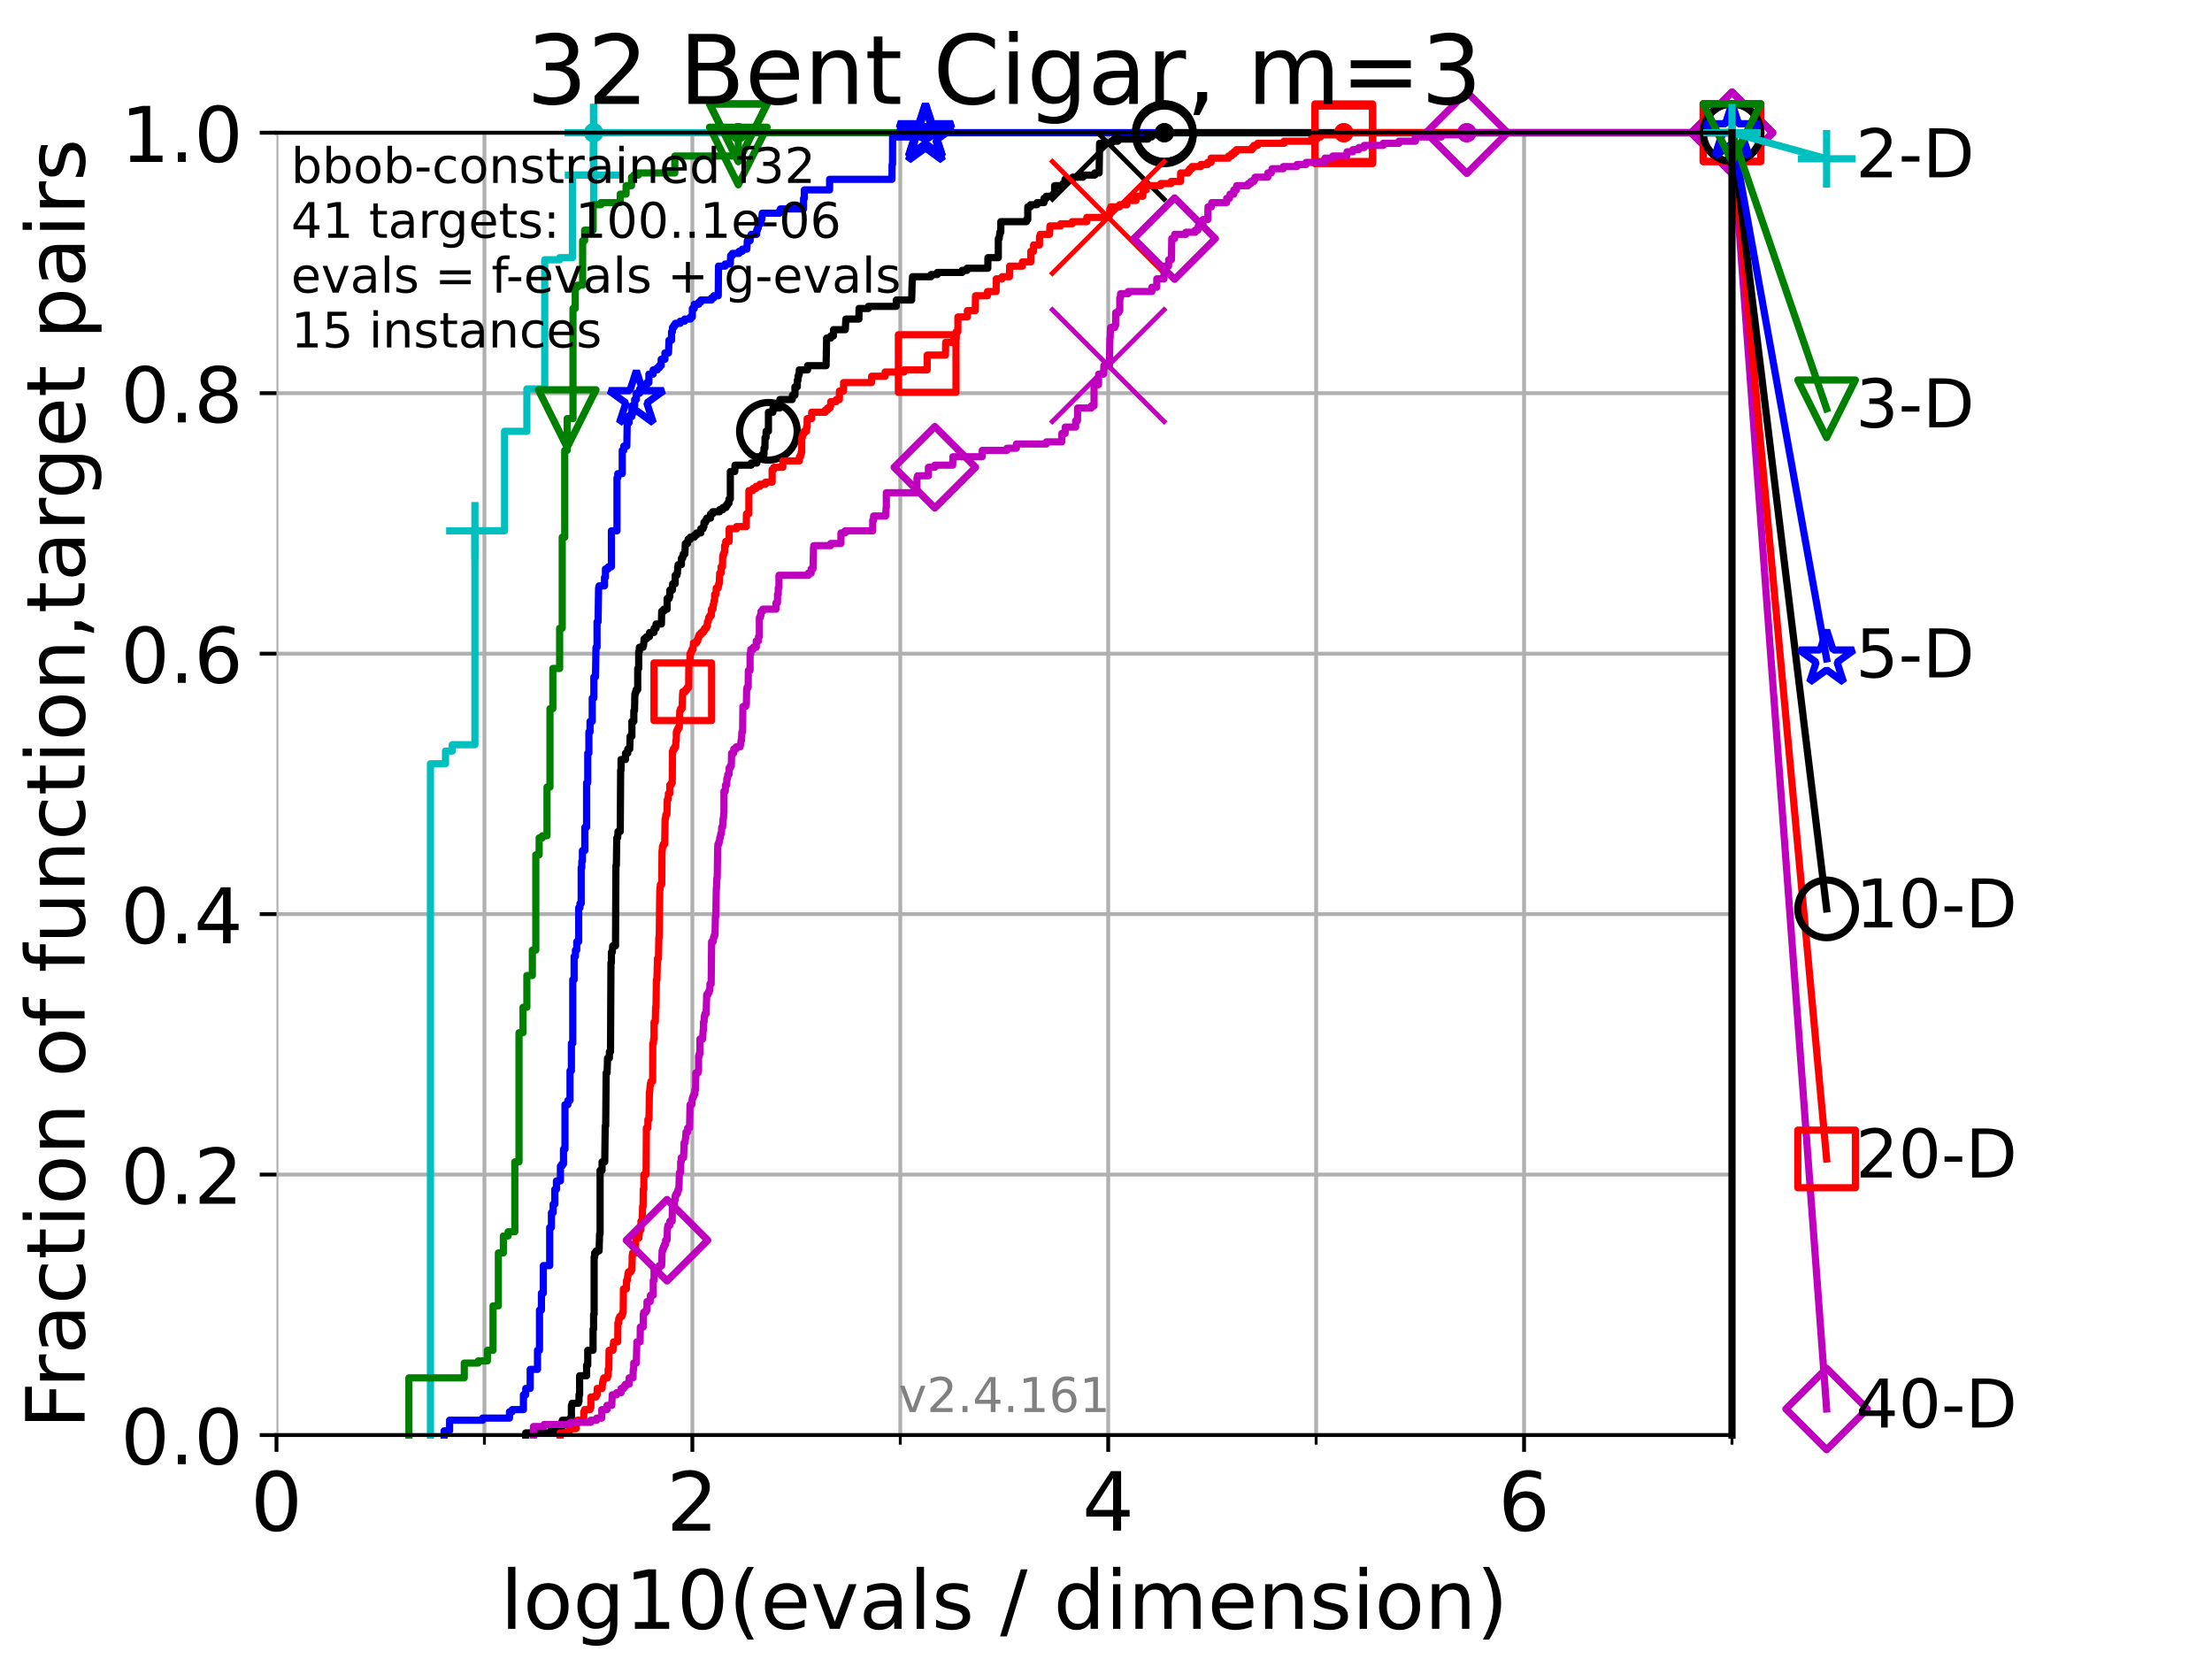 <?xml version="1.0" encoding="utf-8" standalone="no"?>
<!DOCTYPE svg PUBLIC "-//W3C//DTD SVG 1.1//EN"
  "http://www.w3.org/Graphics/SVG/1.1/DTD/svg11.dtd">
<!-- Created with matplotlib (https://matplotlib.org/) -->
<svg height="345.6pt" version="1.1" viewBox="0 0 460.8 345.6" width="460.8pt" xmlns="http://www.w3.org/2000/svg" xmlns:xlink="http://www.w3.org/1999/xlink">
 <defs>
  <style type="text/css">*{stroke-linecap:butt;stroke-linejoin:round;}</style>
 </defs>
 <g id="figure_1">
  <g id="patch_1">
   <path d="M 0 345.6 
L 460.8 345.6 
L 460.8 0 
L 0 0 
z
" style="fill:#ffffff;"/>
  </g>
  <g id="axes_1">
   <g id="patch_2">
    <path d="M 57.6 298.944 
L 360.806 298.944 
L 360.806 27.648 
L 57.6 27.648 
z
" style="fill:#ffffff;"/>
   </g>
   <g id="matplotlib.axis_1">
    <g id="xtick_1">
     <g id="line2d_1">
      <path clip-path="url(#p3472415fe5)" d="M 57.6 298.944 
L 57.6 27.648 
" style="fill:none;stroke:#b0b0b0;stroke-linecap:square;stroke-width:0.8;"/>
     </g>
     <g id="line2d_2">
      <defs>
       <path d="M 0 0 
L 0 3.5 
" id="m45a24d7423" style="stroke:#000000;stroke-width:0.8;"/>
      </defs>
      <g>
       <use style="stroke:#000000;stroke-width:0.8;" x="57.6" xlink:href="#m45a24d7423" y="298.944"/>
      </g>
     </g>
     <g id="text_1">
      <!-- 0 -->
      <g transform="translate(52.192 318.861)scale(0.17 -0.17)">
       <defs>
        <path d="M 31.781 66.406 
Q 24.172 66.406 20.328 58.906 
Q 16.5 51.422 16.5 36.375 
Q 16.5 21.391 20.328 13.891 
Q 24.172 6.391 31.781 6.391 
Q 39.453 6.391 43.281 13.891 
Q 47.125 21.391 47.125 36.375 
Q 47.125 51.422 43.281 58.906 
Q 39.453 66.406 31.781 66.406 
z
M 31.781 74.219 
Q 44.047 74.219 50.516 64.516 
Q 56.984 54.828 56.984 36.375 
Q 56.984 17.969 50.516 8.266 
Q 44.047 -1.422 31.781 -1.422 
Q 19.531 -1.422 13.062 8.266 
Q 6.594 17.969 6.594 36.375 
Q 6.594 54.828 13.062 64.516 
Q 19.531 74.219 31.781 74.219 
z
" id="DejaVuSans-48"/>
       </defs>
       <use xlink:href="#DejaVuSans-48"/>
      </g>
     </g>
    </g>
    <g id="xtick_2">
     <g id="line2d_3">
      <path clip-path="url(#p3472415fe5)" d="M 144.23 298.944 
L 144.23 27.648 
" style="fill:none;stroke:#b0b0b0;stroke-linecap:square;stroke-width:0.8;"/>
     </g>
     <g id="line2d_4">
      <g>
       <use style="stroke:#000000;stroke-width:0.8;" x="144.23" xlink:href="#m45a24d7423" y="298.944"/>
      </g>
     </g>
     <g id="text_2">
      <!-- 2 -->
      <g transform="translate(138.822 318.861)scale(0.17 -0.17)">
       <defs>
        <path d="M 19.188 8.297 
L 53.609 8.297 
L 53.609 0 
L 7.328 0 
L 7.328 8.297 
Q 12.938 14.109 22.625 23.891 
Q 32.328 33.688 34.812 36.531 
Q 39.547 41.844 41.422 45.531 
Q 43.312 49.219 43.312 52.781 
Q 43.312 58.594 39.234 62.25 
Q 35.156 65.922 28.609 65.922 
Q 23.969 65.922 18.812 64.312 
Q 13.672 62.703 7.812 59.422 
L 7.812 69.391 
Q 13.766 71.781 18.938 73 
Q 24.125 74.219 28.422 74.219 
Q 39.75 74.219 46.484 68.547 
Q 53.219 62.891 53.219 53.422 
Q 53.219 48.922 51.531 44.891 
Q 49.859 40.875 45.406 35.406 
Q 44.188 33.984 37.641 27.219 
Q 31.109 20.453 19.188 8.297 
z
" id="DejaVuSans-50"/>
       </defs>
       <use xlink:href="#DejaVuSans-50"/>
      </g>
     </g>
    </g>
    <g id="xtick_3">
     <g id="line2d_5">
      <path clip-path="url(#p3472415fe5)" d="M 230.861 298.944 
L 230.861 27.648 
" style="fill:none;stroke:#b0b0b0;stroke-linecap:square;stroke-width:0.8;"/>
     </g>
     <g id="line2d_6">
      <g>
       <use style="stroke:#000000;stroke-width:0.8;" x="230.861" xlink:href="#m45a24d7423" y="298.944"/>
      </g>
     </g>
     <g id="text_3">
      <!-- 4 -->
      <g transform="translate(225.453 318.861)scale(0.17 -0.17)">
       <defs>
        <path d="M 37.797 64.312 
L 12.891 25.391 
L 37.797 25.391 
z
M 35.203 72.906 
L 47.609 72.906 
L 47.609 25.391 
L 58.016 25.391 
L 58.016 17.188 
L 47.609 17.188 
L 47.609 0 
L 37.797 0 
L 37.797 17.188 
L 4.891 17.188 
L 4.891 26.703 
z
" id="DejaVuSans-52"/>
       </defs>
       <use xlink:href="#DejaVuSans-52"/>
      </g>
     </g>
    </g>
    <g id="xtick_4">
     <g id="line2d_7">
      <path clip-path="url(#p3472415fe5)" d="M 317.491 298.944 
L 317.491 27.648 
" style="fill:none;stroke:#b0b0b0;stroke-linecap:square;stroke-width:0.8;"/>
     </g>
     <g id="line2d_8">
      <g>
       <use style="stroke:#000000;stroke-width:0.8;" x="317.491" xlink:href="#m45a24d7423" y="298.944"/>
      </g>
     </g>
     <g id="text_4">
      <!-- 6 -->
      <g transform="translate(312.083 318.861)scale(0.17 -0.17)">
       <defs>
        <path d="M 33.016 40.375 
Q 26.375 40.375 22.484 35.828 
Q 18.609 31.297 18.609 23.391 
Q 18.609 15.531 22.484 10.953 
Q 26.375 6.391 33.016 6.391 
Q 39.656 6.391 43.531 10.953 
Q 47.406 15.531 47.406 23.391 
Q 47.406 31.297 43.531 35.828 
Q 39.656 40.375 33.016 40.375 
z
M 52.594 71.297 
L 52.594 62.312 
Q 48.875 64.062 45.094 64.984 
Q 41.312 65.922 37.594 65.922 
Q 27.828 65.922 22.672 59.328 
Q 17.531 52.734 16.797 39.406 
Q 19.672 43.656 24.016 45.922 
Q 28.375 48.188 33.594 48.188 
Q 44.578 48.188 50.953 41.516 
Q 57.328 34.859 57.328 23.391 
Q 57.328 12.156 50.688 5.359 
Q 44.047 -1.422 33.016 -1.422 
Q 20.359 -1.422 13.672 8.266 
Q 6.984 17.969 6.984 36.375 
Q 6.984 53.656 15.188 63.938 
Q 23.391 74.219 37.203 74.219 
Q 40.922 74.219 44.703 73.484 
Q 48.484 72.75 52.594 71.297 
z
" id="DejaVuSans-54"/>
       </defs>
       <use xlink:href="#DejaVuSans-54"/>
      </g>
     </g>
    </g>
    <g id="xtick_5">
     <g id="line2d_9">
      <path clip-path="url(#p3472415fe5)" d="M 100.915 298.944 
L 100.915 27.648 
" style="fill:none;stroke:#b0b0b0;stroke-linecap:square;stroke-width:0.8;"/>
     </g>
     <g id="line2d_10">
      <defs>
       <path d="M 0 0 
L 0 2 
" id="me6aae302d1" style="stroke:#000000;stroke-width:0.6;"/>
      </defs>
      <g>
       <use style="stroke:#000000;stroke-width:0.6;" x="100.915" xlink:href="#me6aae302d1" y="298.944"/>
      </g>
     </g>
    </g>
    <g id="xtick_6">
     <g id="line2d_11">
      <path clip-path="url(#p3472415fe5)" d="M 187.546 298.944 
L 187.546 27.648 
" style="fill:none;stroke:#b0b0b0;stroke-linecap:square;stroke-width:0.8;"/>
     </g>
     <g id="line2d_12">
      <g>
       <use style="stroke:#000000;stroke-width:0.6;" x="187.546" xlink:href="#me6aae302d1" y="298.944"/>
      </g>
     </g>
    </g>
    <g id="xtick_7">
     <g id="line2d_13">
      <path clip-path="url(#p3472415fe5)" d="M 274.176 298.944 
L 274.176 27.648 
" style="fill:none;stroke:#b0b0b0;stroke-linecap:square;stroke-width:0.8;"/>
     </g>
     <g id="line2d_14">
      <g>
       <use style="stroke:#000000;stroke-width:0.6;" x="274.176" xlink:href="#me6aae302d1" y="298.944"/>
      </g>
     </g>
    </g>
    <g id="xtick_8">
     <g id="line2d_15">
      <path clip-path="url(#p3472415fe5)" d="M 360.806 298.944 
L 360.806 27.648 
" style="fill:none;stroke:#b0b0b0;stroke-linecap:square;stroke-width:0.8;"/>
     </g>
     <g id="line2d_16">
      <g>
       <use style="stroke:#000000;stroke-width:0.6;" x="360.806" xlink:href="#me6aae302d1" y="298.944"/>
      </g>
     </g>
    </g>
    <g id="text_5">
     <!-- log10(evals / dimension) -->
     <g transform="translate(104.239 339.314)scale(0.17 -0.17)">
      <defs>
       <path d="M 9.422 75.984 
L 18.406 75.984 
L 18.406 0 
L 9.422 0 
z
" id="DejaVuSans-108"/>
       <path d="M 30.609 48.391 
Q 23.391 48.391 19.188 42.75 
Q 14.984 37.109 14.984 27.297 
Q 14.984 17.484 19.156 11.844 
Q 23.344 6.203 30.609 6.203 
Q 37.797 6.203 41.984 11.859 
Q 46.188 17.531 46.188 27.297 
Q 46.188 37.016 41.984 42.703 
Q 37.797 48.391 30.609 48.391 
z
M 30.609 56 
Q 42.328 56 49.016 48.375 
Q 55.719 40.766 55.719 27.297 
Q 55.719 13.875 49.016 6.219 
Q 42.328 -1.422 30.609 -1.422 
Q 18.844 -1.422 12.172 6.219 
Q 5.516 13.875 5.516 27.297 
Q 5.516 40.766 12.172 48.375 
Q 18.844 56 30.609 56 
z
" id="DejaVuSans-111"/>
       <path d="M 45.406 27.984 
Q 45.406 37.75 41.375 43.109 
Q 37.359 48.484 30.078 48.484 
Q 22.859 48.484 18.828 43.109 
Q 14.797 37.75 14.797 27.984 
Q 14.797 18.266 18.828 12.891 
Q 22.859 7.516 30.078 7.516 
Q 37.359 7.516 41.375 12.891 
Q 45.406 18.266 45.406 27.984 
z
M 54.391 6.781 
Q 54.391 -7.172 48.188 -13.984 
Q 42 -20.797 29.203 -20.797 
Q 24.469 -20.797 20.266 -20.094 
Q 16.062 -19.391 12.109 -17.922 
L 12.109 -9.188 
Q 16.062 -11.328 19.922 -12.344 
Q 23.781 -13.375 27.781 -13.375 
Q 36.625 -13.375 41.016 -8.766 
Q 45.406 -4.156 45.406 5.172 
L 45.406 9.625 
Q 42.625 4.781 38.281 2.391 
Q 33.938 0 27.875 0 
Q 17.828 0 11.672 7.656 
Q 5.516 15.328 5.516 27.984 
Q 5.516 40.672 11.672 48.328 
Q 17.828 56 27.875 56 
Q 33.938 56 38.281 53.609 
Q 42.625 51.219 45.406 46.391 
L 45.406 54.688 
L 54.391 54.688 
z
" id="DejaVuSans-103"/>
       <path d="M 12.406 8.297 
L 28.516 8.297 
L 28.516 63.922 
L 10.984 60.406 
L 10.984 69.391 
L 28.422 72.906 
L 38.281 72.906 
L 38.281 8.297 
L 54.391 8.297 
L 54.391 0 
L 12.406 0 
z
" id="DejaVuSans-49"/>
       <path d="M 31 75.875 
Q 24.469 64.656 21.281 53.656 
Q 18.109 42.672 18.109 31.391 
Q 18.109 20.125 21.312 9.062 
Q 24.516 -2 31 -13.188 
L 23.188 -13.188 
Q 15.875 -1.703 12.234 9.375 
Q 8.594 20.453 8.594 31.391 
Q 8.594 42.281 12.203 53.312 
Q 15.828 64.359 23.188 75.875 
z
" id="DejaVuSans-40"/>
       <path d="M 56.203 29.594 
L 56.203 25.203 
L 14.891 25.203 
Q 15.484 15.922 20.484 11.062 
Q 25.484 6.203 34.422 6.203 
Q 39.594 6.203 44.453 7.469 
Q 49.312 8.734 54.109 11.281 
L 54.109 2.781 
Q 49.266 0.734 44.188 -0.344 
Q 39.109 -1.422 33.891 -1.422 
Q 20.797 -1.422 13.156 6.188 
Q 5.516 13.812 5.516 26.812 
Q 5.516 40.234 12.766 48.109 
Q 20.016 56 32.328 56 
Q 43.359 56 49.781 48.891 
Q 56.203 41.797 56.203 29.594 
z
M 47.219 32.234 
Q 47.125 39.594 43.094 43.984 
Q 39.062 48.391 32.422 48.391 
Q 24.906 48.391 20.391 44.141 
Q 15.875 39.891 15.188 32.172 
z
" id="DejaVuSans-101"/>
       <path d="M 2.984 54.688 
L 12.5 54.688 
L 29.594 8.797 
L 46.688 54.688 
L 56.203 54.688 
L 35.688 0 
L 23.484 0 
z
" id="DejaVuSans-118"/>
       <path d="M 34.281 27.484 
Q 23.391 27.484 19.188 25 
Q 14.984 22.516 14.984 16.5 
Q 14.984 11.719 18.141 8.906 
Q 21.297 6.109 26.703 6.109 
Q 34.188 6.109 38.703 11.406 
Q 43.219 16.703 43.219 25.484 
L 43.219 27.484 
z
M 52.203 31.203 
L 52.203 0 
L 43.219 0 
L 43.219 8.297 
Q 40.141 3.328 35.547 0.953 
Q 30.953 -1.422 24.312 -1.422 
Q 15.922 -1.422 10.953 3.297 
Q 6 8.016 6 15.922 
Q 6 25.141 12.172 29.828 
Q 18.359 34.516 30.609 34.516 
L 43.219 34.516 
L 43.219 35.406 
Q 43.219 41.609 39.141 45 
Q 35.062 48.391 27.688 48.391 
Q 23 48.391 18.547 47.266 
Q 14.109 46.141 10.016 43.891 
L 10.016 52.203 
Q 14.938 54.109 19.578 55.047 
Q 24.219 56 28.609 56 
Q 40.484 56 46.344 49.844 
Q 52.203 43.703 52.203 31.203 
z
" id="DejaVuSans-97"/>
       <path d="M 44.281 53.078 
L 44.281 44.578 
Q 40.484 46.531 36.375 47.5 
Q 32.281 48.484 27.875 48.484 
Q 21.188 48.484 17.844 46.438 
Q 14.5 44.391 14.5 40.281 
Q 14.5 37.156 16.891 35.375 
Q 19.281 33.594 26.516 31.984 
L 29.594 31.297 
Q 39.156 29.25 43.188 25.516 
Q 47.219 21.781 47.219 15.094 
Q 47.219 7.469 41.188 3.016 
Q 35.156 -1.422 24.609 -1.422 
Q 20.219 -1.422 15.453 -0.562 
Q 10.688 0.297 5.422 2 
L 5.422 11.281 
Q 10.406 8.688 15.234 7.391 
Q 20.062 6.109 24.812 6.109 
Q 31.156 6.109 34.562 8.281 
Q 37.984 10.453 37.984 14.406 
Q 37.984 18.062 35.516 20.016 
Q 33.062 21.969 24.703 23.781 
L 21.578 24.516 
Q 13.234 26.266 9.516 29.906 
Q 5.812 33.547 5.812 39.891 
Q 5.812 47.609 11.281 51.797 
Q 16.75 56 26.812 56 
Q 31.781 56 36.172 55.266 
Q 40.578 54.547 44.281 53.078 
z
" id="DejaVuSans-115"/>
       <path id="DejaVuSans-32"/>
       <path d="M 25.391 72.906 
L 33.688 72.906 
L 8.297 -9.281 
L 0 -9.281 
z
" id="DejaVuSans-47"/>
       <path d="M 45.406 46.391 
L 45.406 75.984 
L 54.391 75.984 
L 54.391 0 
L 45.406 0 
L 45.406 8.203 
Q 42.578 3.328 38.25 0.953 
Q 33.938 -1.422 27.875 -1.422 
Q 17.969 -1.422 11.734 6.484 
Q 5.516 14.406 5.516 27.297 
Q 5.516 40.188 11.734 48.094 
Q 17.969 56 27.875 56 
Q 33.938 56 38.25 53.625 
Q 42.578 51.266 45.406 46.391 
z
M 14.797 27.297 
Q 14.797 17.391 18.875 11.75 
Q 22.953 6.109 30.078 6.109 
Q 37.203 6.109 41.297 11.75 
Q 45.406 17.391 45.406 27.297 
Q 45.406 37.203 41.297 42.844 
Q 37.203 48.484 30.078 48.484 
Q 22.953 48.484 18.875 42.844 
Q 14.797 37.203 14.797 27.297 
z
" id="DejaVuSans-100"/>
       <path d="M 9.422 54.688 
L 18.406 54.688 
L 18.406 0 
L 9.422 0 
z
M 9.422 75.984 
L 18.406 75.984 
L 18.406 64.594 
L 9.422 64.594 
z
" id="DejaVuSans-105"/>
       <path d="M 52 44.188 
Q 55.375 50.25 60.062 53.125 
Q 64.75 56 71.094 56 
Q 79.641 56 84.281 50.016 
Q 88.922 44.047 88.922 33.016 
L 88.922 0 
L 79.891 0 
L 79.891 32.719 
Q 79.891 40.578 77.094 44.375 
Q 74.312 48.188 68.609 48.188 
Q 61.625 48.188 57.562 43.547 
Q 53.516 38.922 53.516 30.906 
L 53.516 0 
L 44.484 0 
L 44.484 32.719 
Q 44.484 40.625 41.703 44.406 
Q 38.922 48.188 33.109 48.188 
Q 26.219 48.188 22.156 43.531 
Q 18.109 38.875 18.109 30.906 
L 18.109 0 
L 9.078 0 
L 9.078 54.688 
L 18.109 54.688 
L 18.109 46.188 
Q 21.188 51.219 25.484 53.609 
Q 29.781 56 35.688 56 
Q 41.656 56 45.828 52.969 
Q 50 49.953 52 44.188 
z
" id="DejaVuSans-109"/>
       <path d="M 54.891 33.016 
L 54.891 0 
L 45.906 0 
L 45.906 32.719 
Q 45.906 40.484 42.875 44.328 
Q 39.844 48.188 33.797 48.188 
Q 26.516 48.188 22.312 43.547 
Q 18.109 38.922 18.109 30.906 
L 18.109 0 
L 9.078 0 
L 9.078 54.688 
L 18.109 54.688 
L 18.109 46.188 
Q 21.344 51.125 25.703 53.562 
Q 30.078 56 35.797 56 
Q 45.219 56 50.047 50.172 
Q 54.891 44.344 54.891 33.016 
z
" id="DejaVuSans-110"/>
       <path d="M 8.016 75.875 
L 15.828 75.875 
Q 23.141 64.359 26.781 53.312 
Q 30.422 42.281 30.422 31.391 
Q 30.422 20.453 26.781 9.375 
Q 23.141 -1.703 15.828 -13.188 
L 8.016 -13.188 
Q 14.5 -2 17.703 9.062 
Q 20.906 20.125 20.906 31.391 
Q 20.906 42.672 17.703 53.656 
Q 14.5 64.656 8.016 75.875 
z
" id="DejaVuSans-41"/>
      </defs>
      <use xlink:href="#DejaVuSans-108"/>
      <use x="27.783" xlink:href="#DejaVuSans-111"/>
      <use x="88.965" xlink:href="#DejaVuSans-103"/>
      <use x="152.441" xlink:href="#DejaVuSans-49"/>
      <use x="216.064" xlink:href="#DejaVuSans-48"/>
      <use x="279.688" xlink:href="#DejaVuSans-40"/>
      <use x="318.701" xlink:href="#DejaVuSans-101"/>
      <use x="380.225" xlink:href="#DejaVuSans-118"/>
      <use x="439.404" xlink:href="#DejaVuSans-97"/>
      <use x="500.684" xlink:href="#DejaVuSans-108"/>
      <use x="528.467" xlink:href="#DejaVuSans-115"/>
      <use x="580.566" xlink:href="#DejaVuSans-32"/>
      <use x="612.354" xlink:href="#DejaVuSans-47"/>
      <use x="646.045" xlink:href="#DejaVuSans-32"/>
      <use x="677.832" xlink:href="#DejaVuSans-100"/>
      <use x="741.309" xlink:href="#DejaVuSans-105"/>
      <use x="769.092" xlink:href="#DejaVuSans-109"/>
      <use x="866.504" xlink:href="#DejaVuSans-101"/>
      <use x="928.027" xlink:href="#DejaVuSans-110"/>
      <use x="991.406" xlink:href="#DejaVuSans-115"/>
      <use x="1043.506" xlink:href="#DejaVuSans-105"/>
      <use x="1071.289" xlink:href="#DejaVuSans-111"/>
      <use x="1132.471" xlink:href="#DejaVuSans-110"/>
      <use x="1195.85" xlink:href="#DejaVuSans-41"/>
     </g>
    </g>
   </g>
   <g id="matplotlib.axis_2">
    <g id="ytick_1">
     <g id="line2d_17">
      <path clip-path="url(#p3472415fe5)" d="M 57.6 298.944 
L 360.806 298.944 
" style="fill:none;stroke:#b0b0b0;stroke-linecap:square;stroke-width:0.8;"/>
     </g>
     <g id="line2d_18">
      <defs>
       <path d="M 0 0 
L -3.5 0 
" id="mafd6bdd75d" style="stroke:#000000;stroke-width:0.8;"/>
      </defs>
      <g>
       <use style="stroke:#000000;stroke-width:0.8;" x="57.6" xlink:href="#mafd6bdd75d" y="298.944"/>
      </g>
     </g>
     <g id="text_6">
      <!-- 0.0 -->
      <g transform="translate(25.155 305.023)scale(0.16 -0.16)">
       <defs>
        <path d="M 10.688 12.406 
L 21 12.406 
L 21 0 
L 10.688 0 
z
" id="DejaVuSans-46"/>
       </defs>
       <use xlink:href="#DejaVuSans-48"/>
       <use x="63.623" xlink:href="#DejaVuSans-46"/>
       <use x="95.41" xlink:href="#DejaVuSans-48"/>
      </g>
     </g>
    </g>
    <g id="ytick_2">
     <g id="line2d_19">
      <path clip-path="url(#p3472415fe5)" d="M 57.6 244.685 
L 360.806 244.685 
" style="fill:none;stroke:#b0b0b0;stroke-linecap:square;stroke-width:0.8;"/>
     </g>
     <g id="line2d_20">
      <g>
       <use style="stroke:#000000;stroke-width:0.8;" x="57.6" xlink:href="#mafd6bdd75d" y="244.685"/>
      </g>
     </g>
     <g id="text_7">
      <!-- 0.2 -->
      <g transform="translate(25.155 250.764)scale(0.16 -0.16)">
       <use xlink:href="#DejaVuSans-48"/>
       <use x="63.623" xlink:href="#DejaVuSans-46"/>
       <use x="95.41" xlink:href="#DejaVuSans-50"/>
      </g>
     </g>
    </g>
    <g id="ytick_3">
     <g id="line2d_21">
      <path clip-path="url(#p3472415fe5)" d="M 57.6 190.426 
L 360.806 190.426 
" style="fill:none;stroke:#b0b0b0;stroke-linecap:square;stroke-width:0.8;"/>
     </g>
     <g id="line2d_22">
      <g>
       <use style="stroke:#000000;stroke-width:0.8;" x="57.6" xlink:href="#mafd6bdd75d" y="190.426"/>
      </g>
     </g>
     <g id="text_8">
      <!-- 0.4 -->
      <g transform="translate(25.155 196.504)scale(0.16 -0.16)">
       <use xlink:href="#DejaVuSans-48"/>
       <use x="63.623" xlink:href="#DejaVuSans-46"/>
       <use x="95.41" xlink:href="#DejaVuSans-52"/>
      </g>
     </g>
    </g>
    <g id="ytick_4">
     <g id="line2d_23">
      <path clip-path="url(#p3472415fe5)" d="M 57.6 136.166 
L 360.806 136.166 
" style="fill:none;stroke:#b0b0b0;stroke-linecap:square;stroke-width:0.8;"/>
     </g>
     <g id="line2d_24">
      <g>
       <use style="stroke:#000000;stroke-width:0.8;" x="57.6" xlink:href="#mafd6bdd75d" y="136.166"/>
      </g>
     </g>
     <g id="text_9">
      <!-- 0.6 -->
      <g transform="translate(25.155 142.245)scale(0.16 -0.16)">
       <use xlink:href="#DejaVuSans-48"/>
       <use x="63.623" xlink:href="#DejaVuSans-46"/>
       <use x="95.41" xlink:href="#DejaVuSans-54"/>
      </g>
     </g>
    </g>
    <g id="ytick_5">
     <g id="line2d_25">
      <path clip-path="url(#p3472415fe5)" d="M 57.6 81.907 
L 360.806 81.907 
" style="fill:none;stroke:#b0b0b0;stroke-linecap:square;stroke-width:0.8;"/>
     </g>
     <g id="line2d_26">
      <g>
       <use style="stroke:#000000;stroke-width:0.8;" x="57.6" xlink:href="#mafd6bdd75d" y="81.907"/>
      </g>
     </g>
     <g id="text_10">
      <!-- 0.8 -->
      <g transform="translate(25.155 87.986)scale(0.16 -0.16)">
       <defs>
        <path d="M 31.781 34.625 
Q 24.75 34.625 20.719 30.859 
Q 16.703 27.094 16.703 20.516 
Q 16.703 13.922 20.719 10.156 
Q 24.75 6.391 31.781 6.391 
Q 38.812 6.391 42.859 10.172 
Q 46.922 13.969 46.922 20.516 
Q 46.922 27.094 42.891 30.859 
Q 38.875 34.625 31.781 34.625 
z
M 21.922 38.812 
Q 15.578 40.375 12.031 44.719 
Q 8.5 49.078 8.5 55.328 
Q 8.5 64.062 14.719 69.141 
Q 20.953 74.219 31.781 74.219 
Q 42.672 74.219 48.875 69.141 
Q 55.078 64.062 55.078 55.328 
Q 55.078 49.078 51.531 44.719 
Q 48 40.375 41.703 38.812 
Q 48.828 37.156 52.797 32.312 
Q 56.781 27.484 56.781 20.516 
Q 56.781 9.906 50.312 4.234 
Q 43.844 -1.422 31.781 -1.422 
Q 19.734 -1.422 13.25 4.234 
Q 6.781 9.906 6.781 20.516 
Q 6.781 27.484 10.781 32.312 
Q 14.797 37.156 21.922 38.812 
z
M 18.312 54.391 
Q 18.312 48.734 21.844 45.562 
Q 25.391 42.391 31.781 42.391 
Q 38.141 42.391 41.719 45.562 
Q 45.312 48.734 45.312 54.391 
Q 45.312 60.062 41.719 63.234 
Q 38.141 66.406 31.781 66.406 
Q 25.391 66.406 21.844 63.234 
Q 18.312 60.062 18.312 54.391 
z
" id="DejaVuSans-56"/>
       </defs>
       <use xlink:href="#DejaVuSans-48"/>
       <use x="63.623" xlink:href="#DejaVuSans-46"/>
       <use x="95.41" xlink:href="#DejaVuSans-56"/>
      </g>
     </g>
    </g>
    <g id="ytick_6">
     <g id="line2d_27">
      <path clip-path="url(#p3472415fe5)" d="M 57.6 27.648 
L 360.806 27.648 
" style="fill:none;stroke:#b0b0b0;stroke-linecap:square;stroke-width:0.8;"/>
     </g>
     <g id="line2d_28">
      <g>
       <use style="stroke:#000000;stroke-width:0.8;" x="57.6" xlink:href="#mafd6bdd75d" y="27.648"/>
      </g>
     </g>
     <g id="text_11">
      <!-- 1.0 -->
      <g transform="translate(25.155 33.727)scale(0.16 -0.16)">
       <use xlink:href="#DejaVuSans-49"/>
       <use x="63.623" xlink:href="#DejaVuSans-46"/>
       <use x="95.41" xlink:href="#DejaVuSans-48"/>
      </g>
     </g>
    </g>
    <g id="text_12">
     <!-- Fraction of function,target pairs -->
     <g transform="translate(17.62 297.681)rotate(-90)scale(0.17 -0.17)">
      <defs>
       <path d="M 9.812 72.906 
L 51.703 72.906 
L 51.703 64.594 
L 19.672 64.594 
L 19.672 43.109 
L 48.578 43.109 
L 48.578 34.812 
L 19.672 34.812 
L 19.672 0 
L 9.812 0 
z
" id="DejaVuSans-70"/>
       <path d="M 41.109 46.297 
Q 39.594 47.172 37.812 47.578 
Q 36.031 48 33.891 48 
Q 26.266 48 22.188 43.047 
Q 18.109 38.094 18.109 28.812 
L 18.109 0 
L 9.078 0 
L 9.078 54.688 
L 18.109 54.688 
L 18.109 46.188 
Q 20.953 51.172 25.484 53.578 
Q 30.031 56 36.531 56 
Q 37.453 56 38.578 55.875 
Q 39.703 55.766 41.062 55.516 
z
" id="DejaVuSans-114"/>
       <path d="M 48.781 52.594 
L 48.781 44.188 
Q 44.969 46.297 41.141 47.344 
Q 37.312 48.391 33.406 48.391 
Q 24.656 48.391 19.812 42.844 
Q 14.984 37.312 14.984 27.297 
Q 14.984 17.281 19.812 11.734 
Q 24.656 6.203 33.406 6.203 
Q 37.312 6.203 41.141 7.25 
Q 44.969 8.297 48.781 10.406 
L 48.781 2.094 
Q 45.016 0.344 40.984 -0.531 
Q 36.969 -1.422 32.422 -1.422 
Q 20.062 -1.422 12.781 6.344 
Q 5.516 14.109 5.516 27.297 
Q 5.516 40.672 12.859 48.328 
Q 20.219 56 33.016 56 
Q 37.156 56 41.109 55.141 
Q 45.062 54.297 48.781 52.594 
z
" id="DejaVuSans-99"/>
       <path d="M 18.312 70.219 
L 18.312 54.688 
L 36.812 54.688 
L 36.812 47.703 
L 18.312 47.703 
L 18.312 18.016 
Q 18.312 11.328 20.141 9.422 
Q 21.969 7.516 27.594 7.516 
L 36.812 7.516 
L 36.812 0 
L 27.594 0 
Q 17.188 0 13.234 3.875 
Q 9.281 7.766 9.281 18.016 
L 9.281 47.703 
L 2.688 47.703 
L 2.688 54.688 
L 9.281 54.688 
L 9.281 70.219 
z
" id="DejaVuSans-116"/>
       <path d="M 37.109 75.984 
L 37.109 68.5 
L 28.516 68.5 
Q 23.688 68.5 21.797 66.547 
Q 19.922 64.594 19.922 59.516 
L 19.922 54.688 
L 34.719 54.688 
L 34.719 47.703 
L 19.922 47.703 
L 19.922 0 
L 10.891 0 
L 10.891 47.703 
L 2.297 47.703 
L 2.297 54.688 
L 10.891 54.688 
L 10.891 58.5 
Q 10.891 67.625 15.141 71.797 
Q 19.391 75.984 28.609 75.984 
z
" id="DejaVuSans-102"/>
       <path d="M 8.5 21.578 
L 8.5 54.688 
L 17.484 54.688 
L 17.484 21.922 
Q 17.484 14.156 20.5 10.266 
Q 23.531 6.391 29.594 6.391 
Q 36.859 6.391 41.078 11.031 
Q 45.312 15.672 45.312 23.688 
L 45.312 54.688 
L 54.297 54.688 
L 54.297 0 
L 45.312 0 
L 45.312 8.406 
Q 42.047 3.422 37.719 1 
Q 33.406 -1.422 27.688 -1.422 
Q 18.266 -1.422 13.375 4.438 
Q 8.5 10.297 8.5 21.578 
z
M 31.109 56 
z
" id="DejaVuSans-117"/>
       <path d="M 11.719 12.406 
L 22.016 12.406 
L 22.016 4 
L 14.016 -11.625 
L 7.719 -11.625 
L 11.719 4 
z
" id="DejaVuSans-44"/>
       <path d="M 18.109 8.203 
L 18.109 -20.797 
L 9.078 -20.797 
L 9.078 54.688 
L 18.109 54.688 
L 18.109 46.391 
Q 20.953 51.266 25.266 53.625 
Q 29.594 56 35.594 56 
Q 45.562 56 51.781 48.094 
Q 58.016 40.188 58.016 27.297 
Q 58.016 14.406 51.781 6.484 
Q 45.562 -1.422 35.594 -1.422 
Q 29.594 -1.422 25.266 0.953 
Q 20.953 3.328 18.109 8.203 
z
M 48.688 27.297 
Q 48.688 37.203 44.609 42.844 
Q 40.531 48.484 33.406 48.484 
Q 26.266 48.484 22.188 42.844 
Q 18.109 37.203 18.109 27.297 
Q 18.109 17.391 22.188 11.75 
Q 26.266 6.109 33.406 6.109 
Q 40.531 6.109 44.609 11.75 
Q 48.688 17.391 48.688 27.297 
z
" id="DejaVuSans-112"/>
      </defs>
      <use xlink:href="#DejaVuSans-70"/>
      <use x="50.27" xlink:href="#DejaVuSans-114"/>
      <use x="91.383" xlink:href="#DejaVuSans-97"/>
      <use x="152.662" xlink:href="#DejaVuSans-99"/>
      <use x="207.643" xlink:href="#DejaVuSans-116"/>
      <use x="246.852" xlink:href="#DejaVuSans-105"/>
      <use x="274.635" xlink:href="#DejaVuSans-111"/>
      <use x="335.816" xlink:href="#DejaVuSans-110"/>
      <use x="399.195" xlink:href="#DejaVuSans-32"/>
      <use x="430.982" xlink:href="#DejaVuSans-111"/>
      <use x="492.164" xlink:href="#DejaVuSans-102"/>
      <use x="527.369" xlink:href="#DejaVuSans-32"/>
      <use x="559.156" xlink:href="#DejaVuSans-102"/>
      <use x="594.361" xlink:href="#DejaVuSans-117"/>
      <use x="657.74" xlink:href="#DejaVuSans-110"/>
      <use x="721.119" xlink:href="#DejaVuSans-99"/>
      <use x="776.1" xlink:href="#DejaVuSans-116"/>
      <use x="815.309" xlink:href="#DejaVuSans-105"/>
      <use x="843.092" xlink:href="#DejaVuSans-111"/>
      <use x="904.273" xlink:href="#DejaVuSans-110"/>
      <use x="967.652" xlink:href="#DejaVuSans-44"/>
      <use x="999.439" xlink:href="#DejaVuSans-116"/>
      <use x="1038.648" xlink:href="#DejaVuSans-97"/>
      <use x="1099.928" xlink:href="#DejaVuSans-114"/>
      <use x="1139.291" xlink:href="#DejaVuSans-103"/>
      <use x="1202.768" xlink:href="#DejaVuSans-101"/>
      <use x="1264.291" xlink:href="#DejaVuSans-116"/>
      <use x="1303.5" xlink:href="#DejaVuSans-32"/>
      <use x="1335.287" xlink:href="#DejaVuSans-112"/>
      <use x="1398.764" xlink:href="#DejaVuSans-97"/>
      <use x="1460.043" xlink:href="#DejaVuSans-105"/>
      <use x="1487.826" xlink:href="#DejaVuSans-114"/>
      <use x="1528.939" xlink:href="#DejaVuSans-115"/>
     </g>
    </g>
   </g>
   <g id="line2d_29">
    <defs>
     <path d="M 0 1.5 
C 0.398 1.5 0.779 1.342 1.061 1.061 
C 1.342 0.779 1.5 0.398 1.5 0 
C 1.5 -0.398 1.342 -0.779 1.061 -1.061 
C 0.779 -1.342 0.398 -1.5 0 -1.5 
C -0.398 -1.5 -0.779 -1.342 -1.061 -1.061 
C -1.342 -0.779 -1.5 -0.398 -1.5 0 
C -1.5 0.398 -1.342 0.779 -1.061 1.061 
C -0.779 1.342 -0.398 1.5 0 1.5 
z
" id="m5638a5a0b4" style="stroke:#00bfbf;"/>
    </defs>
    <g>
     <use style="fill:#00bfbf;stroke:#00bfbf;" x="123.658" xlink:href="#m5638a5a0b4" y="27.648"/>
     <use style="fill:#00bfbf;stroke:#00bfbf;" x="123.658" xlink:href="#m5638a5a0b4" y="27.648"/>
    </g>
   </g>
   <g id="line2d_30">
    <path d="M 89.669 298.944 
L 89.669 159.105 
L 92.812 159.105 
L 92.812 156.458 
L 94.206 156.458 
L 94.206 155.135 
L 98.933 155.135 
L 98.933 110.581 
L 105.113 110.581 
L 105.113 89.848 
L 109.757 89.848 
L 109.757 81.025 
L 113.478 81.025 
L 113.478 54.116 
L 116.584 54.116 
L 116.584 53.675 
L 119.248 53.675 
L 119.248 36.471 
L 123.658 36.471 
L 123.658 27.648 
L 360.806 27.648 
" style="fill:none;stroke:#00bfbf;stroke-linecap:square;stroke-width:1.5;"/>
   </g>
   <g id="line2d_31">
    <defs>
     <path d="M -6 0 
L 6 0 
M 0 6 
L 0 -6 
" id="m1c43355ff1" style="stroke:#00bfbf;stroke-width:1.5;"/>
    </defs>
    <g>
     <use style="fill-opacity:0;stroke:#00bfbf;stroke-width:1.5;" x="98.933" xlink:href="#m1c43355ff1" y="110.581"/>
     <use style="fill-opacity:0;stroke:#00bfbf;stroke-width:1.5;" x="123.658" xlink:href="#m1c43355ff1" y="36.471"/>
     <use style="fill-opacity:0;stroke:#00bfbf;stroke-width:1.5;" x="123.658" xlink:href="#m1c43355ff1" y="27.648"/>
     <use style="fill-opacity:0;stroke:#00bfbf;stroke-width:1.5;" x="123.658" xlink:href="#m1c43355ff1" y="27.648"/>
     <use style="fill-opacity:0;stroke:#00bfbf;stroke-width:1.5;" x="360.806" xlink:href="#m1c43355ff1" y="27.648"/>
    </g>
   </g>
   <g id="line2d_32">
    <path style="fill:none;stroke:#00bfbf;stroke-linecap:square;stroke-width:1.5;"/>
    <g/>
   </g>
   <g id="line2d_33">
    <defs>
     <path d="M 0 1.5 
C 0.398 1.5 0.779 1.342 1.061 1.061 
C 1.342 0.779 1.5 0.398 1.5 0 
C 1.5 -0.398 1.342 -0.779 1.061 -1.061 
C 0.779 -1.342 0.398 -1.5 0 -1.5 
C -0.398 -1.5 -0.779 -1.342 -1.061 -1.061 
C -1.342 -0.779 -1.5 -0.398 -1.5 0 
C -1.5 0.398 -1.342 0.779 -1.061 1.061 
C -0.779 1.342 -0.398 1.5 0 1.5 
z
" id="mb87fb5e937" style="stroke:#008000;"/>
    </defs>
    <g>
     <use style="fill:#008000;stroke:#008000;" x="153.802" xlink:href="#mb87fb5e937" y="27.648"/>
     <use style="fill:#008000;stroke:#008000;" x="153.802" xlink:href="#mb87fb5e937" y="27.648"/>
    </g>
   </g>
   <g id="line2d_34">
    <path d="M 85.184 298.944 
L 85.184 287.033 
L 96.718 287.033 
L 96.718 283.946 
L 99.617 283.946 
L 99.617 283.504 
L 101.532 283.504 
L 101.532 281.299 
L 102.708 281.299 
L 102.708 272.035 
L 103.815 272.035 
L 103.815 261.007 
L 104.86 261.007 
L 104.86 257.478 
L 105.851 257.478 
L 105.851 256.595 
L 107.245 256.595 
L 107.245 242.038 
L 108.12 242.038 
L 108.12 215.129 
L 108.956 215.129 
L 108.956 209.835 
L 109.757 209.835 
L 109.757 203.218 
L 110.897 203.218 
L 110.897 197.925 
L 111.621 197.925 
L 111.621 178.074 
L 112.318 178.074 
L 112.318 174.545 
L 112.989 174.545 
L 112.989 174.104 
L 113.954 174.104 
L 113.954 163.958 
L 114.571 163.958 
L 114.571 147.636 
L 115.168 147.636 
L 115.168 139.254 
L 116.584 139.254 
L 116.584 130.873 
L 117.121 130.873 
L 117.121 111.904 
L 117.644 111.904 
L 117.644 93.818 
L 118.152 93.818 
L 118.152 87.201 
L 119.366 87.201 
L 119.366 64.262 
L 119.831 64.262 
L 119.831 59.851 
L 120.284 59.851 
L 120.284 59.409 
L 121.372 59.409 
L 121.372 50.146 
L 121.79 50.146 
L 121.79 47.94 
L 123.564 47.94 
L 123.564 42.646 
L 125.185 42.646 
L 125.185 42.205 
L 129.209 42.205 
L 129.209 40.441 
L 130.423 40.441 
L 130.423 38.676 
L 131.564 38.676 
L 131.564 36.912 
L 132.049 36.912 
L 132.049 36.471 
L 132.984 36.471 
L 132.984 36.03 
L 140.574 36.03 
L 140.574 32.5 
L 153.802 32.5 
L 153.802 27.648 
L 360.806 27.648 
" style="fill:none;stroke:#008000;stroke-linecap:square;stroke-width:1.5;"/>
   </g>
   <g id="line2d_35">
    <defs>
     <path d="M -0 6 
L 6 -6 
L -6 -6 
z
" id="m527f3c4d55" style="stroke:#008000;stroke-linejoin:miter;stroke-width:1.5;"/>
    </defs>
    <g>
     <use style="fill-opacity:0;stroke:#008000;stroke-linejoin:miter;stroke-width:1.5;" x="118.152" xlink:href="#m527f3c4d55" y="87.201"/>
     <use style="fill-opacity:0;stroke:#008000;stroke-linejoin:miter;stroke-width:1.5;" x="153.802" xlink:href="#m527f3c4d55" y="32.5"/>
     <use style="fill-opacity:0;stroke:#008000;stroke-linejoin:miter;stroke-width:1.5;" x="153.802" xlink:href="#m527f3c4d55" y="27.648"/>
     <use style="fill-opacity:0;stroke:#008000;stroke-linejoin:miter;stroke-width:1.5;" x="153.802" xlink:href="#m527f3c4d55" y="27.648"/>
     <use style="fill-opacity:0;stroke:#008000;stroke-linejoin:miter;stroke-width:1.5;" x="360.806" xlink:href="#m527f3c4d55" y="27.648"/>
    </g>
   </g>
   <g id="line2d_36">
    <path style="fill:none;stroke:#008000;stroke-linecap:square;stroke-width:1.5;"/>
    <g/>
   </g>
   <g id="line2d_37">
    <defs>
     <path d="M 0 1.5 
C 0.398 1.5 0.779 1.342 1.061 1.061 
C 1.342 0.779 1.5 0.398 1.5 0 
C 1.5 -0.398 1.342 -0.779 1.061 -1.061 
C 0.779 -1.342 0.398 -1.5 0 -1.5 
C -0.398 -1.5 -0.779 -1.342 -1.061 -1.061 
C -1.342 -0.779 -1.5 -0.398 -1.5 0 
C -1.5 0.398 -1.342 0.779 -1.061 1.061 
C -0.779 1.342 -0.398 1.5 0 1.5 
z
" id="md8cf8cd66c" style="stroke:#0000ff;"/>
    </defs>
    <g>
     <use style="fill:#0000ff;stroke:#0000ff;" x="192.791" xlink:href="#md8cf8cd66c" y="27.648"/>
     <use style="fill:#0000ff;stroke:#0000ff;" x="192.791" xlink:href="#md8cf8cd66c" y="27.648"/>
    </g>
   </g>
   <g id="line2d_38">
    <path d="M 92.52 298.944 
L 92.52 298.062 
L 93.66 298.062 
L 93.66 295.856 
L 100.535 295.856 
L 100.535 295.415 
L 106.138 295.415 
L 106.138 294.092 
L 106.699 294.092 
L 106.699 293.65 
L 109.038 293.65 
L 109.038 290.562 
L 109.52 290.562 
L 109.52 289.239 
L 110.449 289.239 
L 110.449 285.269 
L 111.972 285.269 
L 111.972 281.299 
L 112.386 281.299 
L 112.386 272.917 
L 112.79 272.917 
L 112.79 269.388 
L 113.186 269.388 
L 113.186 263.653 
L 114.51 263.653 
L 114.51 255.713 
L 114.872 255.713 
L 114.872 252.625 
L 115.227 252.625 
L 115.227 250.861 
L 115.576 250.861 
L 115.576 247.773 
L 115.918 247.773 
L 115.918 246.008 
L 116.746 246.008 
L 116.746 242.92 
L 117.068 242.92 
L 117.068 242.479 
L 117.384 242.479 
L 117.384 239.391 
L 117.695 239.391 
L 117.695 230.127 
L 118.302 230.127 
L 118.302 229.245 
L 118.745 229.245 
L 118.745 223.069 
L 119.034 223.069 
L 119.034 217.335 
L 119.319 217.335 
L 119.319 204.101 
L 119.6 204.101 
L 119.6 199.248 
L 119.876 199.248 
L 119.876 197.925 
L 120.149 197.925 
L 120.149 196.16 
L 120.551 196.16 
L 120.551 189.102 
L 120.814 189.102 
L 120.814 188.22 
L 121.073 188.22 
L 121.073 180.721 
L 121.202 180.721 
L 121.202 179.397 
L 121.329 179.397 
L 121.329 177.192 
L 121.831 177.192 
L 121.831 172.339 
L 122.199 172.339 
L 122.199 163.075 
L 122.44 163.075 
L 122.44 156.9 
L 122.678 156.9 
L 122.678 152.488 
L 122.913 152.488 
L 122.913 150.283 
L 123.375 150.283 
L 123.375 145.43 
L 123.714 145.43 
L 123.714 141.019 
L 124.047 141.019 
L 124.156 134.843 
L 124.374 134.843 
L 124.374 129.549 
L 124.589 129.549 
L 124.695 122.491 
L 124.801 122.491 
L 124.801 122.05 
L 125.929 122.05 
L 125.929 120.286 
L 126.127 120.286 
L 126.127 118.521 
L 126.709 118.521 
L 126.709 118.08 
L 127.366 118.08 
L 127.366 110.581 
L 128.528 110.581 
L 128.528 99.552 
L 128.701 99.552 
L 128.701 98.67 
L 129.623 98.67 
L 129.623 93.818 
L 129.947 93.818 
L 129.947 92.935 
L 130.579 92.935 
L 130.657 88.083 
L 131.04 88.083 
L 131.116 86.76 
L 131.637 86.76 
L 131.637 84.554 
L 132.216 84.554 
L 132.216 83.231 
L 132.569 83.231 
L 132.569 81.907 
L 133.256 81.907 
L 133.256 81.025 
L 133.722 81.025 
L 133.722 80.584 
L 134.241 80.584 
L 134.241 80.143 
L 134.746 80.143 
L 134.746 79.702 
L 135.177 79.702 
L 135.177 77.937 
L 136.069 77.937 
L 136.069 77.055 
L 136.92 77.055 
L 136.92 76.614 
L 137.359 76.614 
L 137.359 76.172 
L 137.735 76.172 
L 137.735 74.849 
L 138.515 74.849 
L 138.515 73.526 
L 139.265 73.526 
L 139.363 70.879 
L 139.891 70.879 
L 139.891 69.114 
L 140.08 69.114 
L 140.08 68.232 
L 140.359 68.232 
L 140.359 67.791 
L 140.68 67.791 
L 140.68 67.35 
L 141.697 67.35 
L 141.697 66.909 
L 142.621 66.909 
L 142.621 66.468 
L 143.812 66.468 
L 143.812 66.026 
L 144.23 66.026 
L 144.23 64.262 
L 144.64 64.262 
L 144.64 63.38 
L 145.573 63.38 
L 145.573 62.939 
L 145.989 62.939 
L 145.989 62.497 
L 148.216 62.497 
L 148.216 62.056 
L 148.697 62.056 
L 148.697 61.615 
L 149.623 61.615 
L 149.68 55.439 
L 151.064 55.439 
L 151.064 54.998 
L 152.132 54.998 
L 152.206 53.234 
L 152.571 53.234 
L 152.571 52.793 
L 153.967 52.793 
L 153.967 52.351 
L 154.628 52.351 
L 154.628 51.91 
L 155.578 51.91 
L 155.681 50.146 
L 156.265 50.146 
L 156.265 49.263 
L 156.482 49.263 
L 156.482 48.822 
L 157.624 48.822 
L 157.624 47.94 
L 157.807 47.94 
L 157.807 47.499 
L 157.953 47.499 
L 157.953 46.617 
L 158.437 46.617 
L 158.437 45.734 
L 158.7 45.734 
L 158.787 44.411 
L 162.378 44.411 
L 162.378 43.97 
L 162.563 43.97 
L 162.563 43.529 
L 167.395 43.529 
L 167.395 41.323 
L 167.559 41.323 
L 167.559 39.559 
L 172.823 39.559 
L 172.823 37.353 
L 185.813 37.353 
L 185.838 34.265 
L 185.928 34.265 
L 185.944 28.53 
L 192.791 28.53 
L 192.791 27.648 
L 360.806 27.648 
L 360.806 27.648 
" style="fill:none;stroke:#0000ff;stroke-linecap:square;stroke-width:1.5;"/>
   </g>
   <g id="line2d_39">
    <defs>
     <path d="M 0 -6 
L -1.347 -1.854 
L -5.706 -1.854 
L -2.18 0.708 
L -3.527 4.854 
L -0 2.292 
L 3.527 4.854 
L 2.18 0.708 
L 5.706 -1.854 
L 1.347 -1.854 
z
" id="m4470e5624c" style="stroke:#0000ff;stroke-linejoin:bevel;stroke-width:1.5;"/>
    </defs>
    <g>
     <use style="fill-opacity:0;stroke:#0000ff;stroke-linejoin:bevel;stroke-width:1.5;" x="132.569" xlink:href="#m4470e5624c" y="83.231"/>
     <use style="fill-opacity:0;stroke:#0000ff;stroke-linejoin:bevel;stroke-width:1.5;" x="192.791" xlink:href="#m4470e5624c" y="28.53"/>
     <use style="fill-opacity:0;stroke:#0000ff;stroke-linejoin:bevel;stroke-width:1.5;" x="192.791" xlink:href="#m4470e5624c" y="27.648"/>
     <use style="fill-opacity:0;stroke:#0000ff;stroke-linejoin:bevel;stroke-width:1.5;" x="192.791" xlink:href="#m4470e5624c" y="27.648"/>
     <use style="fill-opacity:0;stroke:#0000ff;stroke-linejoin:bevel;stroke-width:1.5;" x="360.806" xlink:href="#m4470e5624c" y="27.648"/>
    </g>
   </g>
   <g id="line2d_40">
    <path style="fill:none;stroke:#0000ff;stroke-linecap:square;stroke-width:1.5;"/>
    <g/>
   </g>
   <g id="line2d_41">
    <defs>
     <path d="M 0 1.5 
C 0.398 1.5 0.779 1.342 1.061 1.061 
C 1.342 0.779 1.5 0.398 1.5 0 
C 1.5 -0.398 1.342 -0.779 1.061 -1.061 
C 0.779 -1.342 0.398 -1.5 0 -1.5 
C -0.398 -1.5 -0.779 -1.342 -1.061 -1.061 
C -1.342 -0.779 -1.5 -0.398 -1.5 0 
C -1.5 0.398 -1.342 0.779 -1.061 1.061 
C -0.779 1.342 -0.398 1.5 0 1.5 
z
" id="mab6f08d66d" style="stroke:#000000;"/>
    </defs>
    <g>
     <use style="stroke:#000000;" x="242.556" xlink:href="#mab6f08d66d" y="27.648"/>
     <use style="stroke:#000000;" x="242.556" xlink:href="#mab6f08d66d" y="27.648"/>
    </g>
   </g>
   <g id="line2d_42">
    <path d="M 109.52 298.944 
L 109.52 298.503 
L 114.692 298.503 
L 114.692 298.062 
L 116.665 298.062 
L 116.665 297.621 
L 116.988 297.621 
L 116.988 296.297 
L 117.147 296.297 
L 117.147 295.856 
L 118.745 295.856 
L 118.745 295.415 
L 119.034 295.415 
L 119.034 292.768 
L 119.177 292.768 
L 119.177 292.327 
L 120.484 292.327 
L 120.484 291.886 
L 120.617 291.886 
L 120.617 290.562 
L 120.748 290.562 
L 120.748 286.592 
L 122.199 286.592 
L 122.199 284.387 
L 122.44 284.387 
L 122.44 281.299 
L 123.545 281.299 
L 123.545 276.887 
L 123.658 276.887 
L 123.658 273.799 
L 123.77 273.799 
L 123.77 261.889 
L 123.881 261.889 
L 123.881 261.007 
L 124.211 261.007 
L 124.211 260.566 
L 124.801 260.566 
L 124.907 257.036 
L 125.012 257.036 
L 125.012 243.803 
L 125.425 243.803 
L 125.425 242.038 
L 125.979 242.038 
L 126.078 234.539 
L 126.177 234.539 
L 126.275 223.51 
L 126.469 223.51 
L 126.565 220.423 
L 126.946 220.423 
L 126.946 219.099 
L 127.181 219.099 
L 127.274 200.572 
L 127.366 200.572 
L 127.366 198.366 
L 127.55 198.366 
L 127.641 197.043 
L 128.222 197.043 
L 128.31 180.28 
L 128.398 180.28 
L 128.485 174.545 
L 128.658 174.545 
L 128.744 173.221 
L 129.209 173.221 
L 129.293 160.429 
L 129.376 160.429 
L 129.376 158.223 
L 130.305 158.223 
L 130.305 156.9 
L 130.773 156.9 
L 130.773 156.017 
L 131.191 156.017 
L 131.266 153.371 
L 131.637 153.371 
L 131.637 150.283 
L 132.037 150.283 
L 132.037 148.077 
L 132.181 148.077 
L 132.252 144.548 
L 132.394 144.548 
L 132.394 144.107 
L 132.534 144.107 
L 132.534 143.666 
L 132.847 143.666 
L 132.847 139.254 
L 133.052 139.254 
L 133.052 135.725 
L 133.188 135.725 
L 133.188 134.843 
L 133.951 134.843 
L 133.951 134.402 
L 134.08 134.402 
L 134.177 133.078 
L 134.684 133.078 
L 134.684 132.637 
L 135.298 132.637 
L 135.329 131.755 
L 136.242 131.755 
L 136.271 130.873 
L 136.669 130.873 
L 136.669 129.991 
L 137.788 129.991 
L 137.841 127.344 
L 138.284 127.344 
L 138.284 126.903 
L 138.969 126.903 
L 138.969 124.697 
L 139.387 124.697 
L 139.387 124.256 
L 139.532 124.256 
L 139.532 122.932 
L 140.08 122.932 
L 140.127 121.609 
L 140.657 121.609 
L 140.657 119.845 
L 141.018 119.845 
L 141.018 119.403 
L 141.129 119.403 
L 141.173 118.08 
L 141.261 118.08 
L 141.261 117.639 
L 141.953 117.639 
L 141.953 116.315 
L 142.207 116.315 
L 142.207 115.874 
L 142.332 115.874 
L 142.332 115.433 
L 142.682 115.433 
L 142.764 113.228 
L 143.226 113.228 
L 143.226 112.786 
L 143.345 112.786 
L 143.345 112.345 
L 143.793 112.345 
L 143.793 111.904 
L 144.658 111.904 
L 144.658 111.463 
L 145.112 111.463 
L 145.112 111.022 
L 145.989 111.022 
L 145.989 110.14 
L 146.479 110.14 
L 146.479 109.698 
L 146.646 109.698 
L 146.646 108.816 
L 146.99 108.816 
L 146.99 108.375 
L 147.232 108.375 
L 147.232 107.934 
L 148.017 107.934 
L 148.017 107.052 
L 148.458 107.052 
L 148.458 106.611 
L 149.904 106.611 
L 149.904 106.169 
L 150.587 106.169 
L 150.587 105.728 
L 151.246 105.728 
L 151.246 105.287 
L 151.542 105.287 
L 151.542 104.846 
L 151.858 104.846 
L 151.858 103.964 
L 152.144 103.964 
L 152.144 98.229 
L 153.072 98.229 
L 153.119 96.906 
L 156.482 96.906 
L 156.482 96.465 
L 157.67 96.465 
L 157.707 95.582 
L 157.798 95.582 
L 157.798 95.141 
L 158.735 95.141 
L 158.735 94.7 
L 159.148 94.7 
L 159.148 93.377 
L 159.343 93.377 
L 159.376 91.171 
L 159.585 91.171 
L 159.585 89.848 
L 160.078 89.848 
L 160.078 85.877 
L 161.01 85.877 
L 161.01 84.995 
L 162.442 84.995 
L 162.457 83.231 
L 165.028 83.231 
L 165.078 82.348 
L 165.605 82.348 
L 165.605 80.584 
L 166.093 80.584 
L 166.093 79.26 
L 166.228 79.26 
L 166.24 78.378 
L 166.374 78.378 
L 166.374 77.937 
L 166.507 77.937 
L 166.507 77.055 
L 168.238 77.055 
L 168.238 76.172 
L 172.093 76.172 
L 172.2 70.438 
L 173.04 70.438 
L 173.04 69.997 
L 173.609 69.997 
L 173.644 68.673 
L 176.1 68.673 
L 176.203 66.468 
L 178.926 66.468 
L 178.955 64.262 
L 180.903 64.262 
L 180.903 63.821 
L 186.695 63.821 
L 186.727 62.497 
L 189.919 62.497 
L 190.02 58.527 
L 190.058 58.527 
L 190.096 57.645 
L 193.948 57.645 
L 193.948 57.204 
L 195.254 57.204 
L 195.254 56.763 
L 200.426 56.763 
L 200.426 56.322 
L 201.451 56.322 
L 201.451 55.88 
L 205.778 55.88 
L 205.801 53.675 
L 207.967 53.675 
L 207.97 49.705 
L 208.143 49.705 
L 208.24 48.822 
L 208.292 48.822 
L 208.292 48.381 
L 208.485 48.381 
L 208.492 46.176 
L 213.823 46.176 
L 213.823 45.734 
L 214.103 45.734 
L 214.104 43.088 
L 214.666 43.088 
L 214.666 42.646 
L 216.024 42.646 
L 216.024 42.205 
L 217.483 42.205 
L 217.483 41.323 
L 217.951 41.323 
L 217.951 40.882 
L 219.367 40.882 
L 219.367 40.441 
L 219.696 40.441 
L 219.698 38.676 
L 221.447 38.676 
L 221.447 38.235 
L 221.843 38.235 
L 221.864 37.353 
L 223.452 37.353 
L 223.452 36.912 
L 225.603 36.912 
L 225.603 36.471 
L 228.066 36.471 
L 228.066 36.03 
L 228.973 36.03 
L 229.066 29.854 
L 231.524 29.854 
L 231.524 29.413 
L 232.886 29.413 
L 232.886 28.971 
L 239.136 28.971 
L 239.136 28.53 
L 239.927 28.53 
L 239.927 28.089 
L 242.556 28.089 
L 242.556 27.648 
L 360.806 27.648 
L 360.806 27.648 
" style="fill:none;stroke:#000000;stroke-linecap:square;stroke-width:1.5;"/>
   </g>
   <g id="line2d_43">
    <defs>
     <path d="M 0 6 
C 1.591 6 3.117 5.368 4.243 4.243 
C 5.368 3.117 6 1.591 6 0 
C 6 -1.591 5.368 -3.117 4.243 -4.243 
C 3.117 -5.368 1.591 -6 0 -6 
C -1.591 -6 -3.117 -5.368 -4.243 -4.243 
C -5.368 -3.117 -6 -1.591 -6 0 
C -6 1.591 -5.368 3.117 -4.243 4.243 
C -3.117 5.368 -1.591 6 0 6 
z
" id="mf750749abd" style="stroke:#000000;stroke-width:1.5;"/>
    </defs>
    <g>
     <use style="fill-opacity:0;stroke:#000000;stroke-width:1.5;" x="160.078" xlink:href="#mf750749abd" y="89.848"/>
     <use style="fill-opacity:0;stroke:#000000;stroke-width:1.5;" x="242.556" xlink:href="#mf750749abd" y="28.089"/>
     <use style="fill-opacity:0;stroke:#000000;stroke-width:1.5;" x="242.556" xlink:href="#mf750749abd" y="27.648"/>
     <use style="fill-opacity:0;stroke:#000000;stroke-width:1.5;" x="242.556" xlink:href="#mf750749abd" y="27.648"/>
     <use style="fill-opacity:0;stroke:#000000;stroke-width:1.5;" x="360.806" xlink:href="#mf750749abd" y="27.648"/>
    </g>
   </g>
   <g id="line2d_44">
    <path style="fill:none;stroke:#000000;stroke-linecap:square;stroke-width:1.5;"/>
    <g/>
   </g>
   <g id="line2d_45">
    <path clip-path="url(#p3472415fe5)" d="M 230.862 29.854 
" style="fill:none;stroke:#000000;stroke-linecap:square;stroke-width:1.5;"/>
    <defs>
     <path d="M -12 12 
L 12 -12 
M -12 -12 
L 12 12 
" id="m0bd2776bd4" style="stroke:#000000;"/>
    </defs>
    <g clip-path="url(#p3472415fe5)">
     <use style="stroke:#000000;" x="230.862" xlink:href="#m0bd2776bd4" y="29.854"/>
    </g>
   </g>
   <g id="line2d_46">
    <defs>
     <path d="M 0 1.5 
C 0.398 1.5 0.779 1.342 1.061 1.061 
C 1.342 0.779 1.5 0.398 1.5 0 
C 1.5 -0.398 1.342 -0.779 1.061 -1.061 
C 0.779 -1.342 0.398 -1.5 0 -1.5 
C -0.398 -1.5 -0.779 -1.342 -1.061 -1.061 
C -1.342 -0.779 -1.5 -0.398 -1.5 0 
C -1.5 0.398 -1.342 0.779 -1.061 1.061 
C -0.779 1.342 -0.398 1.5 0 1.5 
z
" id="m1a85f6fb09" style="stroke:#ff0000;"/>
    </defs>
    <g>
     <use style="fill:#ff0000;stroke:#ff0000;" x="279.933" xlink:href="#m1a85f6fb09" y="27.648"/>
     <use style="fill:#ff0000;stroke:#ff0000;" x="279.933" xlink:href="#m1a85f6fb09" y="27.648"/>
    </g>
   </g>
   <g id="line2d_47">
    <path d="M 116.665 298.944 
L 116.665 298.503 
L 118.414 298.503 
L 118.414 298.062 
L 118.708 298.062 
L 118.708 297.621 
L 120.013 297.621 
L 120.013 296.297 
L 120.284 296.297 
L 120.284 295.856 
L 121.613 295.856 
L 121.613 294.092 
L 121.8 294.092 
L 121.8 293.65 
L 122.913 293.65 
L 122.913 293.209 
L 123.088 293.209 
L 123.088 291.004 
L 124.184 291.004 
L 124.184 290.562 
L 124.401 290.562 
L 124.401 289.239 
L 125.425 289.239 
L 125.527 287.916 
L 125.628 287.916 
L 125.628 287.475 
L 125.779 287.475 
L 125.779 287.033 
L 126.541 287.033 
L 126.541 286.592 
L 126.685 286.592 
L 126.685 285.269 
L 126.828 285.269 
L 126.876 281.299 
L 127.686 281.299 
L 127.777 279.975 
L 127.822 279.975 
L 127.822 279.534 
L 128.679 279.534 
L 128.722 275.564 
L 128.893 275.564 
L 128.893 274.682 
L 129.104 274.682 
L 129.104 274.241 
L 129.541 274.241 
L 129.541 273.799 
L 129.704 273.799 
L 129.704 273.358 
L 129.826 273.358 
L 129.866 268.506 
L 130.482 268.506 
L 130.521 266.741 
L 130.676 266.741 
L 130.754 265.859 
L 130.792 265.859 
L 130.792 265.418 
L 130.907 265.418 
L 130.907 264.977 
L 131.416 264.977 
L 131.416 264.536 
L 131.637 264.536 
L 131.711 261.448 
L 131.784 261.448 
L 131.784 261.007 
L 132.376 261.007 
L 132.446 258.36 
L 132.517 258.36 
L 132.517 257.919 
L 133.086 257.919 
L 133.188 256.595 
L 133.289 256.595 
L 133.289 256.154 
L 133.524 256.154 
L 133.524 254.39 
L 133.771 254.39 
L 133.869 251.302 
L 133.967 251.302 
L 133.999 247.773 
L 134.129 247.773 
L 134.129 244.685 
L 134.59 244.685 
L 134.652 234.98 
L 134.963 234.98 
L 134.963 233.215 
L 135.192 233.215 
L 135.283 227.481 
L 135.344 227.481 
L 135.434 226.157 
L 135.494 226.157 
L 135.494 225.716 
L 135.613 225.716 
L 135.613 225.275 
L 135.952 225.275 
L 135.981 217.335 
L 136.127 217.335 
L 136.156 216.452 
L 136.242 216.452 
L 136.242 212.923 
L 136.513 212.923 
L 136.57 209.835 
L 136.655 209.835 
L 136.739 204.101 
L 136.851 204.101 
L 136.962 199.689 
L 137.168 199.689 
L 137.25 195.278 
L 137.332 195.278 
L 137.44 185.573 
L 137.467 185.573 
L 137.574 184.25 
L 137.854 184.25 
L 137.906 177.192 
L 137.972 177.192 
L 137.998 176.309 
L 138.168 176.309 
L 138.168 175.868 
L 138.464 175.868 
L 138.553 170.575 
L 138.642 170.575 
L 138.718 169.692 
L 138.931 169.692 
L 139.006 166.604 
L 139.154 166.604 
L 139.253 165.281 
L 139.532 165.281 
L 139.532 163.517 
L 139.844 163.517 
L 139.844 163.075 
L 140.044 163.075 
L 140.091 156.458 
L 140.255 156.458 
L 140.255 156.017 
L 140.543 156.017 
L 140.543 155.576 
L 140.771 155.576 
L 140.804 154.253 
L 140.883 154.253 
L 140.894 152.488 
L 141.029 152.488 
L 141.029 152.047 
L 141.25 152.047 
L 141.25 151.606 
L 141.502 151.606 
L 141.611 148.077 
L 141.761 148.077 
L 141.761 147.636 
L 142.091 147.636 
L 142.196 144.548 
L 142.238 144.548 
L 142.238 144.107 
L 142.804 144.107 
L 142.804 143.666 
L 143.136 143.666 
L 143.136 143.225 
L 143.462 143.225 
L 143.502 137.931 
L 143.744 137.931 
L 143.744 136.166 
L 143.937 136.166 
L 143.937 135.725 
L 144.127 135.725 
L 144.127 135.284 
L 144.362 135.284 
L 144.455 133.961 
L 145.076 133.961 
L 145.076 133.52 
L 145.362 133.52 
L 145.362 133.078 
L 145.477 133.078 
L 145.477 132.637 
L 145.652 132.637 
L 145.652 132.196 
L 146.058 132.196 
L 146.058 131.755 
L 146.521 131.755 
L 146.521 131.314 
L 146.794 131.314 
L 146.794 130.873 
L 147.176 130.873 
L 147.176 130.432 
L 147.36 130.432 
L 147.36 129.549 
L 147.534 129.549 
L 147.613 128.667 
L 147.871 128.667 
L 147.871 128.226 
L 148.201 128.226 
L 148.201 126.903 
L 148.526 126.903 
L 148.556 126.02 
L 148.645 126.02 
L 148.741 125.138 
L 148.874 125.138 
L 148.874 123.815 
L 149.159 123.815 
L 149.202 122.491 
L 149.623 122.491 
L 149.715 121.609 
L 149.827 121.609 
L 149.925 119.403 
L 150.221 119.403 
L 150.221 118.08 
L 150.513 118.08 
L 150.54 115.874 
L 150.654 115.874 
L 150.654 115.433 
L 150.84 115.433 
L 150.84 114.992 
L 150.952 114.992 
L 150.952 113.669 
L 151.168 113.669 
L 151.181 112.786 
L 151.895 112.786 
L 151.895 110.14 
L 153.433 110.14 
L 153.433 109.698 
L 155.454 109.698 
L 155.495 107.052 
L 155.995 107.052 
L 156.005 102.199 
L 156.846 102.199 
L 156.846 101.758 
L 157.485 101.758 
L 157.485 101.317 
L 158.303 101.317 
L 158.303 100.876 
L 159.456 100.876 
L 159.456 100.435 
L 160.852 100.435 
L 160.852 97.788 
L 161.221 97.788 
L 161.221 97.347 
L 163.075 97.347 
L 163.081 96.023 
L 166.524 96.023 
L 166.524 95.141 
L 166.77 95.141 
L 166.77 94.7 
L 166.891 94.7 
L 166.891 94.259 
L 167.012 94.259 
L 167.012 91.171 
L 167.132 91.171 
L 167.132 90.73 
L 167.257 90.73 
L 167.257 90.289 
L 167.504 90.289 
L 167.504 89.848 
L 168.021 89.848 
L 168.021 88.965 
L 168.146 88.965 
L 168.146 87.201 
L 169.082 87.201 
L 169.082 85.877 
L 171.921 85.877 
L 171.921 85.436 
L 172.394 85.436 
L 172.394 84.995 
L 172.917 84.995 
L 172.917 84.554 
L 173.05 84.554 
L 173.05 83.672 
L 174.197 83.672 
L 174.197 83.231 
L 174.86 83.231 
L 174.868 81.466 
L 175.718 81.466 
L 175.737 79.702 
L 181.553 79.702 
L 181.578 78.378 
L 184.392 78.378 
L 184.392 77.496 
L 188.329 77.496 
L 188.329 77.055 
L 193.146 77.055 
L 193.155 73.967 
L 196.959 73.967 
L 196.997 71.32 
L 198.641 71.32 
L 198.646 70.438 
L 199.184 70.438 
L 199.184 69.114 
L 199.545 69.114 
L 199.545 66.026 
L 201.52 66.026 
L 201.523 64.703 
L 203.164 64.703 
L 203.217 61.615 
L 205.706 61.615 
L 205.706 60.733 
L 207.508 60.733 
L 207.54 58.086 
L 208.753 58.086 
L 208.753 57.645 
L 210.283 57.645 
L 210.328 55.439 
L 212.987 55.439 
L 212.987 54.557 
L 214.739 54.557 
L 214.742 52.351 
L 215.314 52.351 
L 215.316 51.028 
L 216.543 51.028 
L 216.544 49.263 
L 216.692 49.263 
L 216.692 48.822 
L 218.646 48.822 
L 218.729 47.058 
L 220.957 47.058 
L 220.957 46.617 
L 223.35 46.617 
L 223.35 46.176 
L 226.41 46.176 
L 226.411 45.293 
L 231.021 45.293 
L 231.021 44.852 
L 231.142 44.852 
L 231.204 43.529 
L 231.409 43.529 
L 231.409 43.088 
L 233.238 43.088 
L 233.238 42.646 
L 234.746 42.646 
L 234.756 41.764 
L 236.673 41.764 
L 236.673 40.882 
L 238.072 40.882 
L 238.12 39.559 
L 238.77 39.559 
L 238.771 38.676 
L 241.808 38.676 
L 241.808 38.235 
L 243.979 38.235 
L 243.979 37.794 
L 245.944 37.794 
L 245.946 36.03 
L 247.523 36.03 
L 247.523 35.588 
L 247.85 35.588 
L 247.85 35.147 
L 248.286 35.147 
L 248.286 34.706 
L 250.159 34.706 
L 250.159 34.265 
L 251.58 34.265 
L 251.58 33.824 
L 252.292 33.824 
L 252.293 32.942 
L 255.923 32.942 
L 255.923 32.5 
L 256.526 32.5 
L 256.526 32.059 
L 257.079 32.059 
L 257.079 31.618 
L 257.564 31.618 
L 257.564 31.177 
L 260.809 31.177 
L 260.809 30.736 
L 261.208 30.736 
L 261.208 30.295 
L 261.983 30.295 
L 261.983 29.854 
L 267.491 29.854 
L 267.491 29.413 
L 273.147 29.413 
L 273.147 28.971 
L 274.352 28.971 
L 274.352 28.53 
L 275.097 28.53 
L 275.097 28.089 
L 279.933 28.089 
L 279.933 27.648 
L 360.806 27.648 
L 360.806 27.648 
" style="fill:none;stroke:#ff0000;stroke-linecap:square;stroke-width:1.5;"/>
   </g>
   <g id="line2d_48">
    <defs>
     <path d="M -6 6 
L 6 6 
L 6 -6 
L -6 -6 
z
" id="m566aa506d4" style="stroke:#ff0000;stroke-linejoin:miter;stroke-width:1.5;"/>
    </defs>
    <g>
     <use style="fill-opacity:0;stroke:#ff0000;stroke-linejoin:miter;stroke-width:1.5;" x="142.238" xlink:href="#m566aa506d4" y="144.107"/>
     <use style="fill-opacity:0;stroke:#ff0000;stroke-linejoin:miter;stroke-width:1.5;" x="193.149" xlink:href="#m566aa506d4" y="75.731"/>
     <use style="fill-opacity:0;stroke:#ff0000;stroke-linejoin:miter;stroke-width:1.5;" x="279.933" xlink:href="#m566aa506d4" y="28.089"/>
     <use style="fill-opacity:0;stroke:#ff0000;stroke-linejoin:miter;stroke-width:1.5;" x="279.933" xlink:href="#m566aa506d4" y="27.648"/>
     <use style="fill-opacity:0;stroke:#ff0000;stroke-linejoin:miter;stroke-width:1.5;" x="360.806" xlink:href="#m566aa506d4" y="27.648"/>
    </g>
   </g>
   <g id="line2d_49">
    <path style="fill:none;stroke:#ff0000;stroke-linecap:square;stroke-width:1.5;"/>
    <g/>
   </g>
   <g id="line2d_50">
    <path clip-path="url(#p3472415fe5)" d="M 230.862 45.293 
" style="fill:none;stroke:#ff0000;stroke-linecap:square;stroke-width:1.5;"/>
    <defs>
     <path d="M -12 12 
L 12 -12 
M -12 -12 
L 12 12 
" id="m095f07356f" style="stroke:#ff0000;"/>
    </defs>
    <g clip-path="url(#p3472415fe5)">
     <use style="fill:#ff0000;stroke:#ff0000;" x="230.862" xlink:href="#m095f07356f" y="45.293"/>
    </g>
   </g>
   <g id="line2d_51">
    <defs>
     <path d="M 0 1.5 
C 0.398 1.5 0.779 1.342 1.061 1.061 
C 1.342 0.779 1.5 0.398 1.5 0 
C 1.5 -0.398 1.342 -0.779 1.061 -1.061 
C 0.779 -1.342 0.398 -1.5 0 -1.5 
C -0.398 -1.5 -0.779 -1.342 -1.061 -1.061 
C -1.342 -0.779 -1.5 -0.398 -1.5 0 
C -1.5 0.398 -1.342 0.779 -1.061 1.061 
C -0.779 1.342 -0.398 1.5 0 1.5 
z
" id="m5091bdf42f" style="stroke:#bf00bf;"/>
    </defs>
    <g>
     <use style="fill:#bf00bf;stroke:#bf00bf;" x="305.557" xlink:href="#m5091bdf42f" y="27.648"/>
     <use style="fill:#bf00bf;stroke:#bf00bf;" x="305.557" xlink:href="#m5091bdf42f" y="27.648"/>
    </g>
   </g>
   <g id="line2d_52">
    <path d="M 111.117 298.944 
L 111.117 297.179 
L 113.357 297.179 
L 113.357 296.738 
L 118.817 296.738 
L 118.817 296.297 
L 123.073 296.297 
L 123.073 295.856 
L 124.293 295.856 
L 124.293 295.415 
L 125.361 295.415 
L 125.361 293.65 
L 126.445 293.65 
L 126.445 292.768 
L 127.447 292.768 
L 127.538 290.562 
L 128.463 290.562 
L 128.463 290.121 
L 129.386 290.121 
L 129.386 289.239 
L 129.957 289.239 
L 129.957 288.798 
L 130.286 288.798 
L 130.286 288.357 
L 131.069 288.357 
L 131.069 287.033 
L 131.875 287.033 
L 131.911 285.269 
L 132.019 285.269 
L 132.019 283.946 
L 132.543 283.946 
L 132.648 280.416 
L 132.665 280.416 
L 132.665 279.534 
L 133.34 279.534 
L 133.39 276.446 
L 133.991 276.446 
L 134.008 273.799 
L 134.104 273.799 
L 134.104 273.358 
L 134.55 273.358 
L 134.55 272.917 
L 134.777 272.917 
L 134.777 271.153 
L 135.442 271.153 
L 135.501 269.829 
L 136.083 269.829 
L 136.083 266.741 
L 136.256 266.741 
L 136.256 264.536 
L 136.676 264.536 
L 136.676 264.095 
L 137.332 264.095 
L 137.332 263.653 
L 137.834 263.653 
L 137.926 260.566 
L 138.07 260.566 
L 138.07 260.124 
L 138.239 260.124 
L 138.239 259.683 
L 138.426 259.683 
L 138.426 259.242 
L 138.655 259.242 
L 138.655 258.36 
L 138.95 258.36 
L 139.049 255.713 
L 139.136 255.713 
L 139.136 255.272 
L 139.532 255.272 
L 139.544 254.39 
L 140.027 254.39 
L 140.074 250.861 
L 140.497 250.861 
L 140.543 249.978 
L 140.646 249.978 
L 140.646 249.096 
L 140.849 249.096 
L 140.849 248.655 
L 141.134 248.655 
L 141.134 248.214 
L 141.256 248.214 
L 141.256 247.773 
L 141.426 247.773 
L 141.513 244.685 
L 141.557 244.685 
L 141.557 244.244 
L 141.794 244.244 
L 141.794 242.038 
L 141.916 242.038 
L 141.927 241.156 
L 142.405 241.156 
L 142.508 238.068 
L 142.703 238.068 
L 142.789 237.186 
L 142.82 237.186 
L 142.901 235.862 
L 143.246 235.862 
L 143.256 234.98 
L 143.643 234.98 
L 143.749 230.127 
L 144.108 230.127 
L 144.212 228.804 
L 144.352 228.804 
L 144.352 228.363 
L 144.571 228.363 
L 144.571 227.922 
L 144.754 227.922 
L 144.754 227.04 
L 144.896 227.04 
L 144.959 223.51 
L 145.402 223.51 
L 145.402 223.069 
L 145.525 223.069 
L 145.525 219.981 
L 145.652 219.981 
L 145.652 219.54 
L 145.808 219.54 
L 145.808 216.452 
L 146.379 216.452 
L 146.463 214.688 
L 146.546 214.688 
L 146.546 212.923 
L 146.67 212.923 
L 146.741 211.6 
L 146.864 211.6 
L 146.864 211.159 
L 147.107 211.159 
L 147.216 207.189 
L 147.491 207.189 
L 147.491 206.747 
L 147.727 206.747 
L 147.727 206.306 
L 147.871 206.306 
L 147.894 204.983 
L 148.151 204.983 
L 148.243 196.16 
L 148.571 196.16 
L 148.638 195.278 
L 148.782 195.278 
L 148.782 194.837 
L 148.944 194.837 
L 149.035 190.867 
L 149.119 190.867 
L 149.216 185.132 
L 149.253 185.132 
L 149.335 182.926 
L 149.407 182.926 
L 149.514 176.309 
L 149.556 176.309 
L 149.556 175.868 
L 149.739 175.868 
L 149.739 175.427 
L 149.855 175.427 
L 149.935 174.545 
L 150.042 174.545 
L 150.149 173.663 
L 150.296 173.663 
L 150.34 172.339 
L 150.533 172.339 
L 150.634 170.575 
L 150.691 170.575 
L 150.8 169.251 
L 150.81 169.251 
L 150.81 164.84 
L 151.096 164.84 
L 151.139 163.517 
L 151.407 163.517 
L 151.407 162.193 
L 151.554 162.193 
L 151.621 161.311 
L 151.883 161.311 
L 151.883 159.988 
L 152.141 159.988 
L 152.141 159.546 
L 152.35 159.546 
L 152.396 156.9 
L 152.838 156.9 
L 152.862 156.017 
L 153.361 156.017 
L 153.361 155.576 
L 154.182 155.576 
L 154.182 155.135 
L 154.298 155.135 
L 154.367 154.253 
L 154.473 154.253 
L 154.552 152.488 
L 154.698 152.488 
L 154.76 147.195 
L 155.324 147.195 
L 155.324 146.754 
L 155.483 146.754 
L 155.539 143.666 
L 155.599 143.666 
L 155.599 143.225 
L 155.859 143.225 
L 155.884 139.695 
L 156.253 139.695 
L 156.258 136.166 
L 156.396 136.166 
L 156.396 135.284 
L 156.911 135.284 
L 156.911 134.843 
L 157.543 134.843 
L 157.543 133.52 
L 158.001 133.52 
L 158.001 132.637 
L 158.187 132.637 
L 158.187 128.667 
L 158.372 128.667 
L 158.372 128.226 
L 158.52 128.226 
L 158.536 127.344 
L 158.895 127.344 
L 158.895 126.903 
L 161.658 126.903 
L 161.658 125.579 
L 161.968 125.579 
L 161.968 123.815 
L 162.12 123.815 
L 162.12 122.491 
L 162.27 122.491 
L 162.27 119.845 
L 168.392 119.845 
L 168.392 119.403 
L 168.97 119.403 
L 168.97 118.521 
L 169.365 118.521 
L 169.467 114.11 
L 169.519 114.11 
L 169.519 113.669 
L 173.042 113.669 
L 173.042 113.228 
L 175.184 113.228 
L 175.184 111.022 
L 176.05 111.022 
L 176.05 110.581 
L 181.808 110.581 
L 181.808 108.375 
L 181.989 108.375 
L 181.989 107.493 
L 184.497 107.493 
L 184.593 105.728 
L 184.639 105.728 
L 184.64 102.64 
L 191.021 102.64 
L 191.021 99.552 
L 191.162 99.552 
L 191.162 99.111 
L 193.404 99.111 
L 193.408 97.347 
L 194.744 97.347 
L 194.744 96.906 
L 198.464 96.906 
L 198.513 95.141 
L 204.62 95.141 
L 204.62 93.818 
L 209.771 93.818 
L 209.771 93.377 
L 211.726 93.377 
L 211.726 92.494 
L 217.984 92.494 
L 217.984 92.053 
L 221.189 92.053 
L 221.209 90.289 
L 221.896 90.289 
L 221.903 88.965 
L 224.08 88.965 
L 224.08 87.642 
L 224.463 87.642 
L 224.483 84.995 
L 227.333 84.995 
L 227.333 84.554 
L 227.907 84.554 
L 227.908 80.143 
L 228.836 80.143 
L 228.869 77.937 
L 229.904 77.937 
L 229.958 76.172 
L 231.106 76.172 
L 231.215 70.438 
L 231.25 70.438 
L 231.347 68.232 
L 232.214 68.232 
L 232.214 67.791 
L 232.398 67.791 
L 232.411 65.144 
L 233.015 65.144 
L 233.015 64.703 
L 233.269 64.703 
L 233.272 62.056 
L 233.436 62.056 
L 233.438 61.174 
L 235.027 61.174 
L 235.027 60.733 
L 239.95 60.733 
L 239.952 59.851 
L 240.974 59.851 
L 240.981 58.086 
L 242.482 58.086 
L 242.483 55.439 
L 243.428 55.439 
L 243.455 54.116 
L 244.034 54.116 
L 244.099 49.705 
L 244.691 49.705 
L 244.691 48.822 
L 247.028 48.822 
L 247.028 48.381 
L 248.987 48.381 
L 248.987 47.94 
L 249.528 47.94 
L 249.629 47.058 
L 250.425 47.058 
L 250.425 46.617 
L 250.595 46.617 
L 250.595 45.734 
L 251.618 45.734 
L 251.649 43.088 
L 252.366 43.088 
L 252.428 42.205 
L 255.536 42.205 
L 255.538 41.323 
L 256.119 41.323 
L 256.119 40.882 
L 256.245 40.882 
L 256.245 40.441 
L 257.029 40.441 
L 257.03 39.559 
L 257.572 39.559 
L 257.618 38.676 
L 260.022 38.676 
L 260.022 38.235 
L 260.585 38.235 
L 260.585 37.794 
L 261.211 37.794 
L 261.211 37.353 
L 261.458 37.353 
L 261.458 36.912 
L 264.107 36.912 
L 264.107 36.03 
L 264.836 36.03 
L 264.836 35.588 
L 264.991 35.588 
L 264.991 35.147 
L 267.334 35.147 
L 267.334 34.706 
L 270.181 34.706 
L 270.181 34.265 
L 272.092 34.265 
L 272.092 33.824 
L 276.003 33.824 
L 276.003 32.942 
L 277.638 32.942 
L 277.638 32.5 
L 280.533 32.5 
L 280.623 31.618 
L 281.829 31.618 
L 281.829 31.177 
L 283.042 31.177 
L 283.042 30.736 
L 284.181 30.736 
L 284.181 30.295 
L 288.152 30.295 
L 288.152 29.854 
L 291.429 29.854 
L 291.429 29.413 
L 294.856 29.413 
L 294.857 28.53 
L 300.265 28.53 
L 300.265 28.089 
L 305.557 28.089 
L 305.557 27.648 
L 360.806 27.648 
L 360.806 27.648 
" style="fill:none;stroke:#bf00bf;stroke-linecap:square;stroke-width:1.5;"/>
   </g>
   <g id="line2d_53">
    <defs>
     <path d="M -0 8.485 
L 8.485 0 
L 0 -8.485 
L -8.485 -0 
z
" id="m62300e5152" style="stroke:#bf00bf;stroke-linejoin:miter;stroke-width:1.5;"/>
    </defs>
    <g>
     <use style="fill-opacity:0;stroke:#bf00bf;stroke-linejoin:miter;stroke-width:1.5;" x="138.95" xlink:href="#m62300e5152" y="258.36"/>
     <use style="fill-opacity:0;stroke:#bf00bf;stroke-linejoin:miter;stroke-width:1.5;" x="194.744" xlink:href="#m62300e5152" y="97.347"/>
     <use style="fill-opacity:0;stroke:#bf00bf;stroke-linejoin:miter;stroke-width:1.5;" x="244.691" xlink:href="#m62300e5152" y="49.705"/>
     <use style="fill-opacity:0;stroke:#bf00bf;stroke-linejoin:miter;stroke-width:1.5;" x="305.557" xlink:href="#m62300e5152" y="27.648"/>
     <use style="fill-opacity:0;stroke:#bf00bf;stroke-linejoin:miter;stroke-width:1.5;" x="360.806" xlink:href="#m62300e5152" y="27.648"/>
    </g>
   </g>
   <g id="line2d_54">
    <path style="fill:none;stroke:#bf00bf;stroke-linecap:square;stroke-width:1.5;"/>
    <g/>
   </g>
   <g id="line2d_55">
    <path clip-path="url(#p3472415fe5)" d="M 230.862 76.172 
" style="fill:none;stroke:#bf00bf;stroke-linecap:square;stroke-width:1.5;"/>
    <defs>
     <path d="M -12 12 
L 12 -12 
M -12 -12 
L 12 12 
" id="m248359cfa1" style="stroke:#bf00bf;"/>
    </defs>
    <g clip-path="url(#p3472415fe5)">
     <use style="fill:#bf00bf;stroke:#bf00bf;" x="230.862" xlink:href="#m248359cfa1" y="76.172"/>
    </g>
   </g>
   <g id="line2d_56">
    <path d="M 360.806 27.648 
L 380.515 293.518 
" style="fill:none;stroke:#bf00bf;stroke-linecap:square;stroke-width:1.5;"/>
    <g>
     <use style="fill-opacity:0;stroke:#bf00bf;stroke-linejoin:miter;stroke-width:1.5;" x="360.806" xlink:href="#m62300e5152" y="27.648"/>
     <use style="fill-opacity:0;stroke:#bf00bf;stroke-linejoin:miter;stroke-width:1.5;" x="380.515" xlink:href="#m62300e5152" y="293.518"/>
    </g>
   </g>
   <g id="line2d_57">
    <path d="M 360.806 27.648 
L 380.515 241.429 
" style="fill:none;stroke:#ff0000;stroke-linecap:square;stroke-width:1.5;"/>
    <g>
     <use style="fill-opacity:0;stroke:#ff0000;stroke-linejoin:miter;stroke-width:1.5;" x="360.806" xlink:href="#m566aa506d4" y="27.648"/>
     <use style="fill-opacity:0;stroke:#ff0000;stroke-linejoin:miter;stroke-width:1.5;" x="380.515" xlink:href="#m566aa506d4" y="241.429"/>
    </g>
   </g>
   <g id="line2d_58">
    <path d="M 360.806 27.648 
L 380.515 189.34 
" style="fill:none;stroke:#000000;stroke-linecap:square;stroke-width:1.5;"/>
    <g>
     <use style="fill-opacity:0;stroke:#000000;stroke-width:1.5;" x="360.806" xlink:href="#mf750749abd" y="27.648"/>
     <use style="fill-opacity:0;stroke:#000000;stroke-width:1.5;" x="380.515" xlink:href="#mf750749abd" y="189.34"/>
    </g>
   </g>
   <g id="line2d_59">
    <path d="M 360.806 27.648 
L 380.515 137.252 
" style="fill:none;stroke:#0000ff;stroke-linecap:square;stroke-width:1.5;"/>
    <g>
     <use style="fill-opacity:0;stroke:#0000ff;stroke-linejoin:bevel;stroke-width:1.5;" x="360.806" xlink:href="#m4470e5624c" y="27.648"/>
     <use style="fill-opacity:0;stroke:#0000ff;stroke-linejoin:bevel;stroke-width:1.5;" x="380.515" xlink:href="#m4470e5624c" y="137.252"/>
    </g>
   </g>
   <g id="line2d_60">
    <path d="M 360.806 27.648 
L 380.515 85.163 
" style="fill:none;stroke:#008000;stroke-linecap:square;stroke-width:1.5;"/>
    <g>
     <use style="fill-opacity:0;stroke:#008000;stroke-linejoin:miter;stroke-width:1.5;" x="360.806" xlink:href="#m527f3c4d55" y="27.648"/>
     <use style="fill-opacity:0;stroke:#008000;stroke-linejoin:miter;stroke-width:1.5;" x="380.515" xlink:href="#m527f3c4d55" y="85.163"/>
    </g>
   </g>
   <g id="line2d_61">
    <path d="M 360.806 27.648 
L 380.515 33.074 
" style="fill:none;stroke:#00bfbf;stroke-linecap:square;stroke-width:1.5;"/>
    <g>
     <use style="fill-opacity:0;stroke:#00bfbf;stroke-width:1.5;" x="360.806" xlink:href="#m1c43355ff1" y="27.648"/>
     <use style="fill-opacity:0;stroke:#00bfbf;stroke-width:1.5;" x="380.515" xlink:href="#m1c43355ff1" y="33.074"/>
    </g>
   </g>
   <g id="line2d_62">
    <path d="M 360.806 298.944 
L 360.806 27.648 
" style="fill:none;stroke:#000000;stroke-linecap:square;stroke-width:1.5;"/>
   </g>
   <g id="patch_3">
    <path d="M 57.6 298.944 
L 360.806 298.944 
" style="fill:none;stroke:#000000;stroke-linecap:square;stroke-linejoin:miter;stroke-width:0.8;"/>
   </g>
   <g id="patch_4">
    <path d="M 57.6 27.648 
L 360.806 27.648 
" style="fill:none;stroke:#000000;stroke-linecap:square;stroke-linejoin:miter;stroke-width:0.8;"/>
   </g>
   <g id="text_13">
    <!-- 40-D -->
    <g transform="translate(386.579 297.381)scale(0.14 -0.14)">
     <defs>
      <path d="M 4.891 31.391 
L 31.203 31.391 
L 31.203 23.391 
L 4.891 23.391 
z
" id="DejaVuSans-45"/>
      <path d="M 19.672 64.797 
L 19.672 8.109 
L 31.594 8.109 
Q 46.688 8.109 53.688 14.938 
Q 60.688 21.781 60.688 36.531 
Q 60.688 51.172 53.688 57.984 
Q 46.688 64.797 31.594 64.797 
z
M 9.812 72.906 
L 30.078 72.906 
Q 51.266 72.906 61.172 64.094 
Q 71.094 55.281 71.094 36.531 
Q 71.094 17.672 61.125 8.828 
Q 51.172 0 30.078 0 
L 9.812 0 
z
" id="DejaVuSans-68"/>
     </defs>
     <use xlink:href="#DejaVuSans-52"/>
     <use x="63.623" xlink:href="#DejaVuSans-48"/>
     <use x="127.246" xlink:href="#DejaVuSans-45"/>
     <use x="163.33" xlink:href="#DejaVuSans-68"/>
    </g>
   </g>
   <g id="text_14">
    <!-- 20-D -->
    <g transform="translate(386.579 245.292)scale(0.14 -0.14)">
     <use xlink:href="#DejaVuSans-50"/>
     <use x="63.623" xlink:href="#DejaVuSans-48"/>
     <use x="127.246" xlink:href="#DejaVuSans-45"/>
     <use x="163.33" xlink:href="#DejaVuSans-68"/>
    </g>
   </g>
   <g id="text_15">
    <!-- 10-D -->
    <g transform="translate(386.579 193.204)scale(0.14 -0.14)">
     <use xlink:href="#DejaVuSans-49"/>
     <use x="63.623" xlink:href="#DejaVuSans-48"/>
     <use x="127.246" xlink:href="#DejaVuSans-45"/>
     <use x="163.33" xlink:href="#DejaVuSans-68"/>
    </g>
   </g>
   <g id="text_16">
    <!-- 5-D -->
    <g transform="translate(386.579 141.115)scale(0.14 -0.14)">
     <defs>
      <path d="M 10.797 72.906 
L 49.516 72.906 
L 49.516 64.594 
L 19.828 64.594 
L 19.828 46.734 
Q 21.969 47.469 24.109 47.828 
Q 26.266 48.188 28.422 48.188 
Q 40.625 48.188 47.75 41.5 
Q 54.891 34.812 54.891 23.391 
Q 54.891 11.625 47.562 5.094 
Q 40.234 -1.422 26.906 -1.422 
Q 22.312 -1.422 17.547 -0.641 
Q 12.797 0.141 7.719 1.703 
L 7.719 11.625 
Q 12.109 9.234 16.797 8.062 
Q 21.484 6.891 26.703 6.891 
Q 35.156 6.891 40.078 11.328 
Q 45.016 15.766 45.016 23.391 
Q 45.016 31 40.078 35.438 
Q 35.156 39.891 26.703 39.891 
Q 22.75 39.891 18.812 39.016 
Q 14.891 38.141 10.797 36.281 
z
" id="DejaVuSans-53"/>
     </defs>
     <use xlink:href="#DejaVuSans-53"/>
     <use x="63.623" xlink:href="#DejaVuSans-45"/>
     <use x="99.707" xlink:href="#DejaVuSans-68"/>
    </g>
   </g>
   <g id="text_17">
    <!-- 3-D -->
    <g transform="translate(386.579 89.026)scale(0.14 -0.14)">
     <defs>
      <path d="M 40.578 39.312 
Q 47.656 37.797 51.625 33 
Q 55.609 28.219 55.609 21.188 
Q 55.609 10.406 48.188 4.484 
Q 40.766 -1.422 27.094 -1.422 
Q 22.516 -1.422 17.656 -0.516 
Q 12.797 0.391 7.625 2.203 
L 7.625 11.719 
Q 11.719 9.328 16.594 8.109 
Q 21.484 6.891 26.812 6.891 
Q 36.078 6.891 40.938 10.547 
Q 45.797 14.203 45.797 21.188 
Q 45.797 27.641 41.281 31.266 
Q 36.766 34.906 28.719 34.906 
L 20.219 34.906 
L 20.219 43.016 
L 29.109 43.016 
Q 36.375 43.016 40.234 45.922 
Q 44.094 48.828 44.094 54.297 
Q 44.094 59.906 40.109 62.906 
Q 36.141 65.922 28.719 65.922 
Q 24.656 65.922 20.016 65.031 
Q 15.375 64.156 9.812 62.312 
L 9.812 71.094 
Q 15.438 72.656 20.344 73.438 
Q 25.25 74.219 29.594 74.219 
Q 40.828 74.219 47.359 69.109 
Q 53.906 64.016 53.906 55.328 
Q 53.906 49.266 50.438 45.094 
Q 46.969 40.922 40.578 39.312 
z
" id="DejaVuSans-51"/>
     </defs>
     <use xlink:href="#DejaVuSans-51"/>
     <use x="63.623" xlink:href="#DejaVuSans-45"/>
     <use x="99.707" xlink:href="#DejaVuSans-68"/>
    </g>
   </g>
   <g id="text_18">
    <!-- 2-D -->
    <g transform="translate(386.579 36.937)scale(0.14 -0.14)">
     <use xlink:href="#DejaVuSans-50"/>
     <use x="63.623" xlink:href="#DejaVuSans-45"/>
     <use x="99.707" xlink:href="#DejaVuSans-68"/>
    </g>
   </g>
   <g id="text_19">
    <!-- bbob-constrained f32 -->
    <g transform="translate(60.632 38.111)scale(0.102 -0.102)">
     <defs>
      <path d="M 48.688 27.297 
Q 48.688 37.203 44.609 42.844 
Q 40.531 48.484 33.406 48.484 
Q 26.266 48.484 22.188 42.844 
Q 18.109 37.203 18.109 27.297 
Q 18.109 17.391 22.188 11.75 
Q 26.266 6.109 33.406 6.109 
Q 40.531 6.109 44.609 11.75 
Q 48.688 17.391 48.688 27.297 
z
M 18.109 46.391 
Q 20.953 51.266 25.266 53.625 
Q 29.594 56 35.594 56 
Q 45.562 56 51.781 48.094 
Q 58.016 40.188 58.016 27.297 
Q 58.016 14.406 51.781 6.484 
Q 45.562 -1.422 35.594 -1.422 
Q 29.594 -1.422 25.266 0.953 
Q 20.953 3.328 18.109 8.203 
L 18.109 0 
L 9.078 0 
L 9.078 75.984 
L 18.109 75.984 
z
" id="DejaVuSans-98"/>
     </defs>
     <use xlink:href="#DejaVuSans-98"/>
     <use x="63.477" xlink:href="#DejaVuSans-98"/>
     <use x="126.953" xlink:href="#DejaVuSans-111"/>
     <use x="188.135" xlink:href="#DejaVuSans-98"/>
     <use x="251.611" xlink:href="#DejaVuSans-45"/>
     <use x="287.695" xlink:href="#DejaVuSans-99"/>
     <use x="342.676" xlink:href="#DejaVuSans-111"/>
     <use x="403.857" xlink:href="#DejaVuSans-110"/>
     <use x="467.236" xlink:href="#DejaVuSans-115"/>
     <use x="519.336" xlink:href="#DejaVuSans-116"/>
     <use x="558.545" xlink:href="#DejaVuSans-114"/>
     <use x="599.658" xlink:href="#DejaVuSans-97"/>
     <use x="660.938" xlink:href="#DejaVuSans-105"/>
     <use x="688.721" xlink:href="#DejaVuSans-110"/>
     <use x="752.1" xlink:href="#DejaVuSans-101"/>
     <use x="813.623" xlink:href="#DejaVuSans-100"/>
     <use x="877.1" xlink:href="#DejaVuSans-32"/>
     <use x="908.887" xlink:href="#DejaVuSans-102"/>
     <use x="944.092" xlink:href="#DejaVuSans-51"/>
     <use x="1007.715" xlink:href="#DejaVuSans-50"/>
    </g>
    <!-- 41 targets: 100..1e-06 -->
    <g transform="translate(60.632 49.533)scale(0.102 -0.102)">
     <defs>
      <path d="M 11.719 12.406 
L 22.016 12.406 
L 22.016 0 
L 11.719 0 
z
M 11.719 51.703 
L 22.016 51.703 
L 22.016 39.312 
L 11.719 39.312 
z
" id="DejaVuSans-58"/>
     </defs>
     <use xlink:href="#DejaVuSans-52"/>
     <use x="63.623" xlink:href="#DejaVuSans-49"/>
     <use x="127.246" xlink:href="#DejaVuSans-32"/>
     <use x="159.033" xlink:href="#DejaVuSans-116"/>
     <use x="198.242" xlink:href="#DejaVuSans-97"/>
     <use x="259.521" xlink:href="#DejaVuSans-114"/>
     <use x="298.885" xlink:href="#DejaVuSans-103"/>
     <use x="362.361" xlink:href="#DejaVuSans-101"/>
     <use x="423.885" xlink:href="#DejaVuSans-116"/>
     <use x="463.094" xlink:href="#DejaVuSans-115"/>
     <use x="515.193" xlink:href="#DejaVuSans-58"/>
     <use x="548.885" xlink:href="#DejaVuSans-32"/>
     <use x="580.672" xlink:href="#DejaVuSans-49"/>
     <use x="644.295" xlink:href="#DejaVuSans-48"/>
     <use x="707.918" xlink:href="#DejaVuSans-48"/>
     <use x="771.541" xlink:href="#DejaVuSans-46"/>
     <use x="803.328" xlink:href="#DejaVuSans-46"/>
     <use x="835.115" xlink:href="#DejaVuSans-49"/>
     <use x="898.738" xlink:href="#DejaVuSans-101"/>
     <use x="960.262" xlink:href="#DejaVuSans-45"/>
     <use x="996.346" xlink:href="#DejaVuSans-48"/>
     <use x="1059.969" xlink:href="#DejaVuSans-54"/>
    </g>
    <!-- evals = f-evals + g-evals -->
    <g transform="translate(60.632 60.955)scale(0.102 -0.102)">
     <defs>
      <path d="M 10.594 45.406 
L 73.188 45.406 
L 73.188 37.203 
L 10.594 37.203 
z
M 10.594 25.484 
L 73.188 25.484 
L 73.188 17.188 
L 10.594 17.188 
z
" id="DejaVuSans-61"/>
      <path d="M 46 62.703 
L 46 35.5 
L 73.188 35.5 
L 73.188 27.203 
L 46 27.203 
L 46 0 
L 37.797 0 
L 37.797 27.203 
L 10.594 27.203 
L 10.594 35.5 
L 37.797 35.5 
L 37.797 62.703 
z
" id="DejaVuSans-43"/>
     </defs>
     <use xlink:href="#DejaVuSans-101"/>
     <use x="61.523" xlink:href="#DejaVuSans-118"/>
     <use x="120.703" xlink:href="#DejaVuSans-97"/>
     <use x="181.982" xlink:href="#DejaVuSans-108"/>
     <use x="209.766" xlink:href="#DejaVuSans-115"/>
     <use x="261.865" xlink:href="#DejaVuSans-32"/>
     <use x="293.652" xlink:href="#DejaVuSans-61"/>
     <use x="377.441" xlink:href="#DejaVuSans-32"/>
     <use x="409.229" xlink:href="#DejaVuSans-102"/>
     <use x="438.934" xlink:href="#DejaVuSans-45"/>
     <use x="475.018" xlink:href="#DejaVuSans-101"/>
     <use x="536.541" xlink:href="#DejaVuSans-118"/>
     <use x="595.721" xlink:href="#DejaVuSans-97"/>
     <use x="657" xlink:href="#DejaVuSans-108"/>
     <use x="684.783" xlink:href="#DejaVuSans-115"/>
     <use x="736.883" xlink:href="#DejaVuSans-32"/>
     <use x="768.67" xlink:href="#DejaVuSans-43"/>
     <use x="852.459" xlink:href="#DejaVuSans-32"/>
     <use x="884.246" xlink:href="#DejaVuSans-103"/>
     <use x="947.723" xlink:href="#DejaVuSans-45"/>
     <use x="983.807" xlink:href="#DejaVuSans-101"/>
     <use x="1045.33" xlink:href="#DejaVuSans-118"/>
     <use x="1104.51" xlink:href="#DejaVuSans-97"/>
     <use x="1165.789" xlink:href="#DejaVuSans-108"/>
     <use x="1193.572" xlink:href="#DejaVuSans-115"/>
    </g>
    <!-- 15 instances -->
    <g transform="translate(60.632 72.377)scale(0.102 -0.102)">
     <use xlink:href="#DejaVuSans-49"/>
     <use x="63.623" xlink:href="#DejaVuSans-53"/>
     <use x="127.246" xlink:href="#DejaVuSans-32"/>
     <use x="159.033" xlink:href="#DejaVuSans-105"/>
     <use x="186.816" xlink:href="#DejaVuSans-110"/>
     <use x="250.195" xlink:href="#DejaVuSans-115"/>
     <use x="302.295" xlink:href="#DejaVuSans-116"/>
     <use x="341.504" xlink:href="#DejaVuSans-97"/>
     <use x="402.783" xlink:href="#DejaVuSans-110"/>
     <use x="466.162" xlink:href="#DejaVuSans-99"/>
     <use x="521.143" xlink:href="#DejaVuSans-101"/>
     <use x="582.666" xlink:href="#DejaVuSans-115"/>
    </g>
   </g>
   <g id="text_20">
    <!-- v2.4.161 -->
    <g style="fill:#808080;" transform="translate(187.159 294.151)scale(0.1 -0.1)">
     <use xlink:href="#DejaVuSans-118"/>
     <use x="59.18" xlink:href="#DejaVuSans-50"/>
     <use x="122.803" xlink:href="#DejaVuSans-46"/>
     <use x="154.59" xlink:href="#DejaVuSans-52"/>
     <use x="218.213" xlink:href="#DejaVuSans-46"/>
     <use x="250" xlink:href="#DejaVuSans-49"/>
     <use x="313.623" xlink:href="#DejaVuSans-54"/>
     <use x="377.246" xlink:href="#DejaVuSans-49"/>
    </g>
   </g>
   <g id="text_21">
    <!-- 32 Bent Cigar, m=3 -->
    <g transform="translate(109.663 21.648)scale(0.2 -0.2)">
     <defs>
      <path d="M 19.672 34.812 
L 19.672 8.109 
L 35.5 8.109 
Q 43.453 8.109 47.281 11.406 
Q 51.125 14.703 51.125 21.484 
Q 51.125 28.328 47.281 31.562 
Q 43.453 34.812 35.5 34.812 
z
M 19.672 64.797 
L 19.672 42.828 
L 34.281 42.828 
Q 41.5 42.828 45.031 45.531 
Q 48.578 48.25 48.578 53.812 
Q 48.578 59.328 45.031 62.062 
Q 41.5 64.797 34.281 64.797 
z
M 9.812 72.906 
L 35.016 72.906 
Q 46.297 72.906 52.391 68.219 
Q 58.5 63.531 58.5 54.891 
Q 58.5 48.188 55.375 44.234 
Q 52.25 40.281 46.188 39.312 
Q 53.469 37.75 57.5 32.781 
Q 61.531 27.828 61.531 20.406 
Q 61.531 10.641 54.891 5.312 
Q 48.25 0 35.984 0 
L 9.812 0 
z
" id="DejaVuSans-66"/>
      <path d="M 64.406 67.281 
L 64.406 56.891 
Q 59.422 61.531 53.781 63.812 
Q 48.141 66.109 41.797 66.109 
Q 29.297 66.109 22.656 58.469 
Q 16.016 50.828 16.016 36.375 
Q 16.016 21.969 22.656 14.328 
Q 29.297 6.688 41.797 6.688 
Q 48.141 6.688 53.781 8.984 
Q 59.422 11.281 64.406 15.922 
L 64.406 5.609 
Q 59.234 2.094 53.438 0.328 
Q 47.656 -1.422 41.219 -1.422 
Q 24.656 -1.422 15.125 8.703 
Q 5.609 18.844 5.609 36.375 
Q 5.609 53.953 15.125 64.078 
Q 24.656 74.219 41.219 74.219 
Q 47.75 74.219 53.531 72.484 
Q 59.328 70.75 64.406 67.281 
z
" id="DejaVuSans-67"/>
     </defs>
     <use xlink:href="#DejaVuSans-51"/>
     <use x="63.623" xlink:href="#DejaVuSans-50"/>
     <use x="127.246" xlink:href="#DejaVuSans-32"/>
     <use x="159.033" xlink:href="#DejaVuSans-66"/>
     <use x="227.637" xlink:href="#DejaVuSans-101"/>
     <use x="289.16" xlink:href="#DejaVuSans-110"/>
     <use x="352.539" xlink:href="#DejaVuSans-116"/>
     <use x="391.748" xlink:href="#DejaVuSans-32"/>
     <use x="423.535" xlink:href="#DejaVuSans-67"/>
     <use x="493.359" xlink:href="#DejaVuSans-105"/>
     <use x="521.143" xlink:href="#DejaVuSans-103"/>
     <use x="584.619" xlink:href="#DejaVuSans-97"/>
     <use x="645.898" xlink:href="#DejaVuSans-114"/>
     <use x="687.012" xlink:href="#DejaVuSans-44"/>
     <use x="718.799" xlink:href="#DejaVuSans-32"/>
     <use x="750.586" xlink:href="#DejaVuSans-109"/>
     <use x="847.998" xlink:href="#DejaVuSans-61"/>
     <use x="931.787" xlink:href="#DejaVuSans-51"/>
    </g>
   </g>
  </g>
 </g>
 <defs>
  <clipPath id="p3472415fe5">
   <rect height="271.296" width="303.206" x="57.6" y="27.648"/>
  </clipPath>
 </defs>
</svg>
